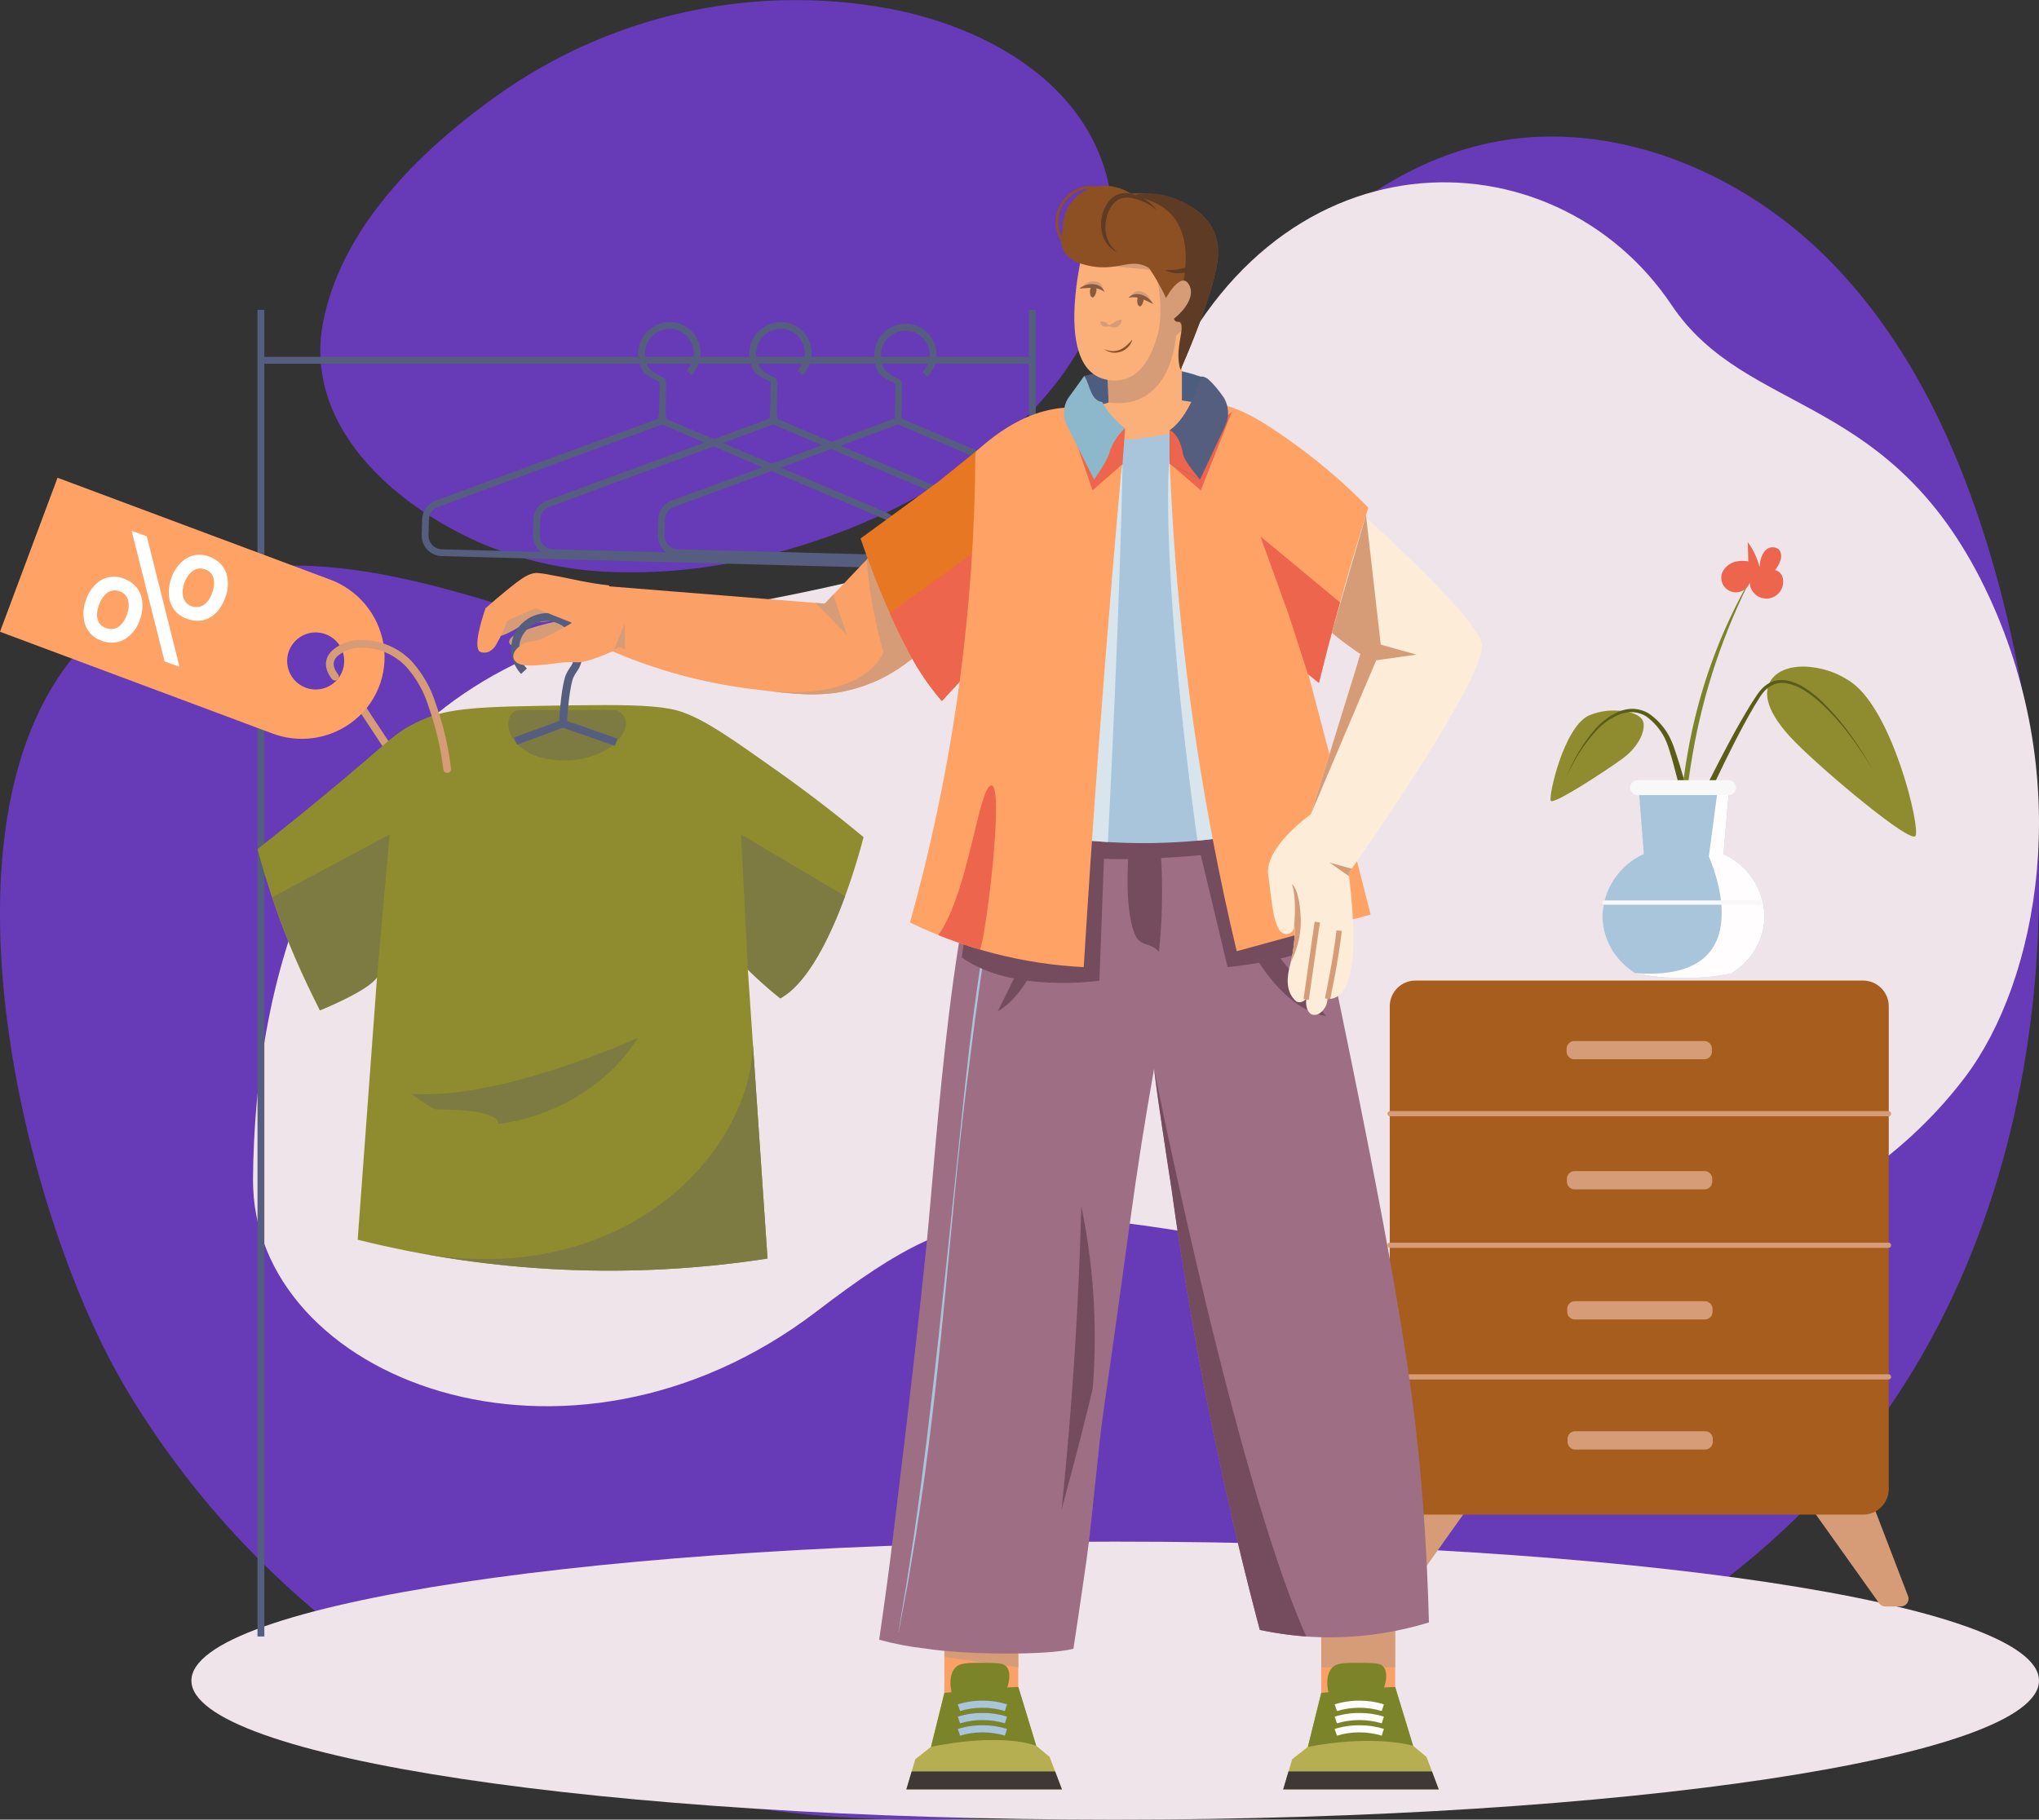 <svg xmlns="http://www.w3.org/2000/svg" xmlns:xlink="http://www.w3.org/1999/xlink" width="273.913" height="244.502" viewBox="0 0 273.913 244.502">
  <rect x="0" y="0" width="273.913" height="244.502" fill="#333333" stroke="none"/>
  <defs>
    <clipPath id="clip-path">
      <rect id="Rectángulo_362355" data-name="Rectángulo 362355" width="273.913" height="220.004" fill="none"/>
    </clipPath>
    <clipPath id="clip-path-2">
      <path id="Trazado_782053" data-name="Trazado 782053" d="M340.809,56.9a4.474,4.474,0,0,0-.489,3.8,2.252,2.252,0,0,0,.447.988c.91,1.029,2.036,1.122,2.193,1.479.005.011.034.731-.1,4.868l.229,0-.025.442.726.041-.01-.5c.061-4.252.083-5.088.027-5.215-.19-.43-1.4-.54-2.265-1.612a1.653,1.653,0,0,1-.331-.726,3.653,3.653,0,0,1,.362-3.052,3.5,3.5,0,0,1,2.707-1.462,3.253,3.253,0,0,1,2.3,5.581l.655.647a4.173,4.173,0,0,0-2.957-7.148,4.392,4.392,0,0,0-3.468,1.867" transform="translate(-340.114 -55.032)" fill="none"/>
    </clipPath>
    <linearGradient id="linear-gradient" x1="-8.351" y1="21.525" x2="-8.326" y2="21.525" gradientUnits="objectBoundingBox">
      <stop offset="0" stop-color="#8db8cb"/>
      <stop offset="0.005" stop-color="#8db8cb"/>
      <stop offset="0.084" stop-color="#7fa1b8"/>
      <stop offset="0.197" stop-color="#6f89a3"/>
      <stop offset="0.324" stop-color="#637593"/>
      <stop offset="0.47" stop-color="#5b6887"/>
      <stop offset="0.655" stop-color="#566080"/>
      <stop offset="1" stop-color="#555e7f"/>
    </linearGradient>
    <clipPath id="clip-path-3">
      <path id="Trazado_782054" data-name="Trazado 782054" d="M249,56.214a4.474,4.474,0,0,0-.489,3.8,2.255,2.255,0,0,0,.447.988c.91,1.029,2.036,1.122,2.194,1.479,0,.011.033.732-.1,4.868l.229,0-.025.441.726.041-.01-.5c.061-4.252.083-5.088.027-5.215-.19-.43-1.4-.54-2.265-1.612a1.652,1.652,0,0,1-.331-.726,3.654,3.654,0,0,1,.363-3.052,3.5,3.5,0,0,1,2.707-1.462,3.253,3.253,0,0,1,2.3,5.581l.655.647a4.173,4.173,0,0,0-2.957-7.147A4.392,4.392,0,0,0,249,56.214" transform="translate(-248.302 -54.347)" fill="none"/>
    </clipPath>
    <linearGradient id="linear-gradient-2" x1="-6.045" y1="21.55" x2="-6.02" y2="21.55" xlink:href="#linear-gradient"/>
    <clipPath id="clip-path-4">
      <path id="Trazado_782055" data-name="Trazado 782055" d="M196.353,91.968l29.808,12.676a1.838,1.838,0,0,1,1.124,1.75l-.056,2.094a1.848,1.848,0,0,1-1.9,1.8l-58.551-1.556a1.849,1.849,0,0,1-1.8-1.9l.056-2.1a1.839,1.839,0,0,1,1.209-1.685l30.1-11.081h0Zm-.5-.8-29.924,11.014a2.755,2.755,0,0,0-1.812,2.525l-.056,2.1a2.768,2.768,0,0,0,2.694,2.841l58.551,1.556h.076a2.768,2.768,0,0,0,2.766-2.695l.056-2.094a2.752,2.752,0,0,0-1.684-2.621L196.89,91.2l.011-.411-.523.193-.511-.219Z" transform="translate(-164.063 -90.759)" fill="none"/>
    </clipPath>
    <linearGradient id="linear-gradient-3" x1="-0.882" y1="9.227" x2="-0.877" y2="9.227" xlink:href="#linear-gradient"/>
    <clipPath id="clip-path-5">
      <path id="Trazado_782056" data-name="Trazado 782056" d="M292.237,56.214a4.472,4.472,0,0,0-.489,3.8,2.25,2.25,0,0,0,.447.988c.91,1.029,2.036,1.122,2.194,1.479,0,.011.033.732-.1,4.868l.23,0-.025.441.726.041-.01-.5c.061-4.252.084-5.088.027-5.215-.19-.43-1.4-.54-2.265-1.612a1.656,1.656,0,0,1-.331-.726A3.652,3.652,0,0,1,293,56.729a3.5,3.5,0,0,1,2.707-1.462,3.253,3.253,0,0,1,2.3,5.581l.655.647a4.173,4.173,0,0,0-2.957-7.147,4.39,4.39,0,0,0-3.467,1.867" transform="translate(-291.541 -54.347)" fill="none"/>
    </clipPath>
    <linearGradient id="linear-gradient-4" x1="-7.131" y1="21.55" x2="-7.106" y2="21.55" xlink:href="#linear-gradient"/>
    <clipPath id="clip-path-6">
      <path id="Trazado_782057" data-name="Trazado 782057" d="M239.606,91.968l29.808,12.676a1.839,1.839,0,0,1,1.125,1.75l-.056,2.094a1.849,1.849,0,0,1-1.9,1.8l-58.551-1.556a1.848,1.848,0,0,1-1.8-1.9l.056-2.1a1.838,1.838,0,0,1,1.209-1.685l30.1-11.081h0Zm-.5-.8-29.924,11.014a2.753,2.753,0,0,0-1.811,2.525l-.056,2.1a2.768,2.768,0,0,0,2.694,2.841l58.551,1.556h.075a2.769,2.769,0,0,0,2.766-2.695l.056-2.094a2.753,2.753,0,0,0-1.684-2.621L240.143,91.2l.011-.411-.523.193-.511-.219Z" transform="translate(-207.316 -90.759)" fill="none"/>
    </clipPath>
    <linearGradient id="linear-gradient-5" x1="-1.115" y1="9.227" x2="-1.11" y2="9.227" xlink:href="#linear-gradient"/>
    <clipPath id="clip-path-7">
      <path id="Trazado_782058" data-name="Trazado 782058" d="M288.181,92.383l29.808,12.676a1.838,1.838,0,0,1,1.124,1.75l-.056,2.094a1.849,1.849,0,0,1-1.9,1.8l-58.551-1.556a1.848,1.848,0,0,1-1.8-1.9l.056-2.1a1.839,1.839,0,0,1,1.209-1.685l30.1-11.081h0Zm-.5-.8L257.759,102.6a2.754,2.754,0,0,0-1.811,2.525l-.056,2.1a2.768,2.768,0,0,0,2.694,2.841l58.551,1.556h.076a2.768,2.768,0,0,0,2.766-2.695l.056-2.094a2.753,2.753,0,0,0-1.684-2.621l-29.631-12.6-.512-.218Z" transform="translate(-255.891 -91.393)" fill="none"/>
    </clipPath>
    <linearGradient id="linear-gradient-6" x1="-1.376" y1="9.316" x2="-1.371" y2="9.316" xlink:href="#linear-gradient"/>
    <clipPath id="clip-path-8">
      <rect id="Rectángulo_362363" data-name="Rectángulo 362363" width="103.744" height="0.92" fill="none"/>
    </clipPath>
    <linearGradient id="linear-gradient-7" x1="-0.337" y1="213.652" x2="-0.333" y2="213.652" xlink:href="#linear-gradient"/>
    <clipPath id="clip-path-9">
      <rect id="Rectángulo_362365" data-name="Rectángulo 362365" width="0.92" height="178.253" fill="none"/>
    </clipPath>
    <linearGradient id="linear-gradient-8" x1="-37.602" y1="1.138" x2="-37.227" y2="1.138" xlink:href="#linear-gradient"/>
    <linearGradient id="linear-gradient-9" x1="-150.197" y1="1.138" x2="-149.822" y2="1.138" xlink:href="#linear-gradient"/>
    <clipPath id="clip-path-12">
      <path id="Rectángulo_362370" data-name="Rectángulo 362370" d="M3.458,0H63.575a3.459,3.459,0,0,1,3.459,3.459V68.305a3.458,3.458,0,0,1-3.458,3.458H3.458A3.458,3.458,0,0,1,0,68.305V3.458A3.458,3.458,0,0,1,3.458,0Z" fill="none"/>
    </clipPath>
    <linearGradient id="linear-gradient-10" x1="-2.785" y1="1.571" x2="-2.78" y2="1.571" gradientUnits="objectBoundingBox">
      <stop offset="0" stop-color="#5e3b25"/>
      <stop offset="0.042" stop-color="#6b4123"/>
      <stop offset="0.126" stop-color="#814b21"/>
      <stop offset="0.226" stop-color="#92531f"/>
      <stop offset="0.35" stop-color="#9e581e"/>
      <stop offset="0.523" stop-color="#a55c1e"/>
      <stop offset="1" stop-color="#a75d1e"/>
    </linearGradient>
    <clipPath id="clip-path-14">
      <path id="Trazado_782075" data-name="Trazado 782075" d="M137.289,203.539c-9.5.169-12.778.55-16.555,2.625-1.916,1.053-2.708,1.853-6.585,5.167-3.259,2.785-7.993,6.744-13.976,11.439.659,2.467,1.444,5.061,2.384,7.751a105.917,105.917,0,0,0,6.006,13.915,32.591,32.591,0,0,0,7.665-4.427q-1.3,17.626-2.595,35.251a139.561,139.561,0,0,0,55.055,2.531q-1.322-19.419-2.644-38.837a53.418,53.418,0,0,0,4.363,3.875c6.8-3.751,11.179-21.668,11.179-21.668-2.789-2.319-6.811-5.528-11.841-9.079-6.153-4.344-9.229-6.516-12.4-7.686-2.059-.76-5.3-.977-10.6-.977-2.616,0-5.734.053-9.461.119" transform="translate(-100.173 -203.42)" fill="none"/>
    </clipPath>
    <linearGradient id="linear-gradient-11" x1="-0.425" y1="1.969" x2="-0.421" y2="1.969" gradientUnits="objectBoundingBox">
      <stop offset="0" stop-color="#a7a13f"/>
      <stop offset="1" stop-color="#8f8c2f"/>
    </linearGradient>
    <clipPath id="clip-path-16">
      <path id="Trazado_782081" data-name="Trazado 782081" d="M199.16,170.75a4.93,4.93,0,0,0,1.027,5.054l.781-.725a3.769,3.769,0,0,1,2.861-6.382,4.054,4.054,0,0,1,3.083,1.789,4.231,4.231,0,0,1,.312,3.546,2.418,2.418,0,0,1-.409.829,6.44,6.44,0,0,0-.576.985c-.068.142-.657,1.5-.928,6.265l-6.043,2.231.358.972,6.183-2.283,6.979,2.44.342-.978-6.752-2.361c.259-4.524.819-5.82.825-5.832a5.488,5.488,0,0,1,.489-.834,3.457,3.457,0,0,0,.553-1.128,5.182,5.182,0,0,0-.432-4.423,5.089,5.089,0,0,0-3.95-2.285l-.136,0a4.918,4.918,0,0,0-4.567,3.121" transform="translate(-198.858 -167.629)" fill="none"/>
    </clipPath>
    <linearGradient id="linear-gradient-12" x1="-4.675" y1="9.086" x2="-4.652" y2="9.086" xlink:href="#linear-gradient"/>
    <clipPath id="clip-path-17">
      <path id="Trazado_782082" data-name="Trazado 782082" d="M41.084,143.185a3.836,3.836,0,1,1,1.324.236,3.839,3.839,0,0,1-1.324-.236M0,135.659l36.566,13.662a11.238,11.238,0,0,0,10.522-1.37A10.877,10.877,0,0,0,51.514,137.3a11.239,11.239,0,0,0-7.2-8.661L7.73,114.97Z" transform="translate(0 -114.97)" fill="none"/>
    </clipPath>
    <linearGradient id="linear-gradient-13" x1="0.087" y1="3.186" x2="0.092" y2="3.186" gradientUnits="objectBoundingBox">
      <stop offset="0" stop-color="#e77723"/>
      <stop offset="0.995" stop-color="#ffa265"/>
      <stop offset="1" stop-color="#ffa265"/>
    </linearGradient>
    <clipPath id="clip-path-19">
      <path id="Trazado_782087" data-name="Trazado 782087" d="M242.5,113.588q-5.179,5.313-10.127,10.568l-28.945-2.328-.046-.129c-1.556-.178-2.8-.4-3.629-.558-1.293-.252-2.269-.5-4.187-.837a12.664,12.664,0,0,0-1.954-.279c-.987.08-1.756.515-4.187,2.512-.713.586-1.607,1.337-2.624,2.233-.475,1.392-1.72,5.274-.726,5.862a1.494,1.494,0,0,0,1.117,0,2.234,2.234,0,0,0,1.117-1.116,17.892,17.892,0,0,0,1.4-3.071l3.813-1.675,4.908,1.954s-4.133,2.512-5.425,2.512-3.358,1.675-2.066,2.792c.775.67,2.944.435,4.891.2a14.2,14.2,0,0,1,3.117-.2c.9.161,3.173-.7,4.936-1.462A68.442,68.442,0,0,0,222.4,135.6c6.244.78,9.742,1.217,14.136-.053,6.518-1.884,10.579-6.255,18.435-14.922,3.605-3.977,6.306-7.453,8.023-9.766-2.362-3.571-3.259-4.121-5.622-7.692-4.772.975-10.37,5.814-14.866,10.426" transform="translate(-185.702 -103.162)" fill="none"/>
    </clipPath>
    <linearGradient id="linear-gradient-14" x1="-0.815" y1="5.479" x2="-0.811" y2="5.479" gradientUnits="objectBoundingBox">
      <stop offset="0" stop-color="#ffab6f"/>
      <stop offset="0.995" stop-color="#fba067"/>
      <stop offset="1" stop-color="#fba067"/>
    </linearGradient>
    <clipPath id="clip-path-21">
      <rect id="Rectángulo_362380" data-name="Rectángulo 362380" width="9.925" height="20" fill="none"/>
    </clipPath>
    <linearGradient id="linear-gradient-15" x1="-17.884" y1="1.82" x2="-17.849" y2="1.82" xlink:href="#linear-gradient-14"/>
    <clipPath id="clip-path-22">
      <path id="Trazado_782093" data-name="Trazado 782093" d="M505.822,576.721c-1,1.042-.647,2.844-.532,3.344l-.971.078-1.8,7.254-2.105,1.654c-.164.552-.326,1.1-.49,1.654l-.713,2.406h20.9q-.456-1.2-.913-2.406-.37-.977-.741-1.955l-1.8-1.5q-1.2-3.947-2.406-7.895l-1.5.075c.082-.224.7-1.977-.15-2.857-.287-.3-.681-.432-2.256-.451-.515-.006-.978-.012-1.4-.012-1.684,0-2.616.093-3.116.614" transform="translate(-499.205 -576.107)" fill="none"/>
    </clipPath>
    <linearGradient id="linear-gradient-16" x1="-8.247" y1="1.239" x2="-8.23" y2="1.239" gradientUnits="objectBoundingBox">
      <stop offset="0" stop-color="#beba59"/>
      <stop offset="0.995" stop-color="#b5af51"/>
      <stop offset="1" stop-color="#b5af51"/>
    </linearGradient>
    <clipPath id="clip-path-24">
      <path id="Trazado_782095" data-name="Trazado 782095" d="M512.094,576.721c-1,1.042-.647,2.844-.532,3.344l-.971.078-1.8,7.254c3.769-.739,9.654-1.288,14.136-.15q-1.2-3.947-2.406-7.9l-1.5.075c.082-.223.7-1.977-.15-2.857-.287-.3-.681-.432-2.256-.451-.515-.006-.978-.012-1.4-.012-1.684,0-2.616.093-3.116.614" transform="translate(-508.785 -576.107)" fill="none"/>
    </clipPath>
    <linearGradient id="linear-gradient-17" x1="-12.429" y1="1.866" x2="-12.404" y2="1.866" gradientUnits="objectBoundingBox">
      <stop offset="0" stop-color="#7b8429"/>
      <stop offset="1" stop-color="#7b8429"/>
    </linearGradient>
    <clipPath id="clip-path-25">
      <path id="Trazado_782096" data-name="Trazado 782096" d="M519.223,591.333l.31.889a10.568,10.568,0,0,1,6.018,0l.286-.9a10.754,10.754,0,0,0-3.259-.492,10.989,10.989,0,0,0-3.355.5" transform="translate(-519.223 -590.836)" fill="none"/>
    </clipPath>
    <linearGradient id="linear-gradient-18" x1="-27.108" y1="11.499" x2="-27.056" y2="11.499" gradientUnits="objectBoundingBox">
      <stop offset="0" stop-color="#a9c5db"/>
      <stop offset="0.005" stop-color="#a9c5db"/>
      <stop offset="1" stop-color="#fffdfe"/>
    </linearGradient>
    <clipPath id="clip-path-26">
      <path id="Trazado_782097" data-name="Trazado 782097" d="M519.223,596.124l.31.889a10.568,10.568,0,0,1,6.018,0l.286-.9a10.752,10.752,0,0,0-3.259-.492,10.987,10.987,0,0,0-3.355.5" transform="translate(-519.223 -595.627)" fill="none"/>
    </clipPath>
    <linearGradient id="linear-gradient-19" x1="-27.108" y1="10.312" x2="-27.056" y2="10.312" xlink:href="#linear-gradient-18"/>
    <clipPath id="clip-path-27">
      <path id="Trazado_782098" data-name="Trazado 782098" d="M519.223,600.914l.31.889a10.571,10.571,0,0,1,6.018,0l.286-.9a10.748,10.748,0,0,0-3.258-.492,11.011,11.011,0,0,0-3.356.5" transform="translate(-519.223 -600.417)" fill="none"/>
    </clipPath>
    <linearGradient id="linear-gradient-20" x1="-27.108" y1="9.121" x2="-27.056" y2="9.121" xlink:href="#linear-gradient-18"/>
    <linearGradient id="linear-gradient-21" x1="-12.783" y1="1.82" x2="-12.748" y2="1.82" xlink:href="#linear-gradient-14"/>
    <clipPath id="clip-path-30">
      <path id="Trazado_782100" data-name="Trazado 782100" d="M359.209,576.721c-1,1.042-.647,2.844-.532,3.344l-.971.078-1.8,7.254-2.105,1.654c-.164.552-.326,1.1-.49,1.654l-.713,2.406h20.9q-.455-1.2-.913-2.406-.37-.977-.741-1.955l-1.8-1.5q-1.2-3.947-2.406-7.895l-1.5.075c.083-.224.7-1.977-.15-2.857-.287-.3-.681-.432-2.256-.451-.514-.006-.978-.012-1.4-.012-1.684,0-2.616.093-3.116.614" transform="translate(-352.592 -576.107)" fill="none"/>
    </clipPath>
    <linearGradient id="linear-gradient-22" x1="-5.825" y1="1.239" x2="-5.808" y2="1.239" xlink:href="#linear-gradient-16"/>
    <clipPath id="clip-path-32">
      <path id="Trazado_782102" data-name="Trazado 782102" d="M365.481,576.721c-1,1.042-.647,2.844-.532,3.344l-.971.078-1.8,7.254s8.752-1.979,14.136-.15q-1.2-3.947-2.406-7.9l-1.5.075c.083-.223.7-1.977-.15-2.857-.287-.3-.681-.432-2.256-.451-.515-.006-.978-.012-1.4-.012-1.684,0-2.616.093-3.116.614" transform="translate(-362.173 -576.107)" fill="none"/>
    </clipPath>
    <linearGradient id="linear-gradient-23" x1="-8.847" y1="1.866" x2="-8.823" y2="1.866" xlink:href="#linear-gradient-17"/>
    <clipPath id="clip-path-33">
      <path id="Trazado_782103" data-name="Trazado 782103" d="M372.61,591.333l.31.889a10.571,10.571,0,0,1,6.018,0l.286-.9a10.755,10.755,0,0,0-3.259-.492,10.988,10.988,0,0,0-3.355.5" transform="translate(-372.61 -590.836)" fill="none"/>
    </clipPath>
    <linearGradient id="linear-gradient-24" x1="-19.453" y1="11.499" x2="-19.401" y2="11.499" gradientUnits="objectBoundingBox">
      <stop offset="0" stop-color="#fffdfe"/>
      <stop offset="0.995" stop-color="#a9c5db"/>
      <stop offset="1" stop-color="#a9c5db"/>
    </linearGradient>
    <clipPath id="clip-path-34">
      <path id="Trazado_782104" data-name="Trazado 782104" d="M372.61,596.124l.31.889a10.569,10.569,0,0,1,6.018,0l.286-.9a10.74,10.74,0,0,0-3.258-.492,10.989,10.989,0,0,0-3.356.5" transform="translate(-372.61 -595.627)" fill="none"/>
    </clipPath>
    <linearGradient id="linear-gradient-25" x1="-19.453" y1="10.309" x2="-19.401" y2="10.309" xlink:href="#linear-gradient-24"/>
    <clipPath id="clip-path-35">
      <path id="Trazado_782105" data-name="Trazado 782105" d="M372.61,600.914l.311.888a10.522,10.522,0,0,1,6.017,0l.286-.9a10.752,10.752,0,0,0-3.258-.492,11.014,11.014,0,0,0-3.356.5" transform="translate(-372.61 -600.417)" fill="none"/>
    </clipPath>
    <linearGradient id="linear-gradient-26" x1="-19.453" y1="9.121" x2="-19.401" y2="9.121" xlink:href="#linear-gradient-24"/>
    <clipPath id="clip-path-36">
      <path id="Trazado_782106" data-name="Trazado 782106" d="M357.592,246.06c-5.453,5.312-7.9,43.526-9.163,56.192-.838,8.439-2.349,21.812-4.864,42.293-.47,3.824-1.532,11.17-1.532,11.17a39.979,39.979,0,0,0,6.111,1.171c5.339.856,16.52.961,19.983.037,0,0,.892-5.807,1.747-11.837.818-5.765,1.537-14.908,2.356-20.538,1.062-7.293,2.269-15.949,3.4-24.26,1.119-8.219,2.135-14.523,3.329-21.294.526,4.908,1.671,11.219,2.386,16.413q1.11,8.059,2.563,16.542c2.663,15.469,5.865,29.649,9.256,42.442a46.244,46.244,0,0,0,6.24.889c1.228.085,2.516.13,3.858.109a45.362,45.362,0,0,0,12.623-2c-.1-3.8-.307-9.537-.842-16.478-.955-12.373-2.663-25.055-9.678-59.418-1.481-7.27-3.4-16.492-5.743-27.228q-.581-2.673-1.2-5.477l-40.559-.578c-.089.619.168,1.418-.273,1.848" transform="translate(-342.033 -244.212)" fill="none"/>
    </clipPath>
    <linearGradient id="linear-gradient-27" x1="-1.599" y1="1.194" x2="-1.595" y2="1.194" gradientUnits="objectBoundingBox">
      <stop offset="0" stop-color="#764b5c"/>
      <stop offset="0.995" stop-color="#9e6e84"/>
      <stop offset="1" stop-color="#9e6e84"/>
    </linearGradient>
    <clipPath id="clip-path-38">
      <path id="Trazado_782113" data-name="Trazado 782113" d="M359.129,284.791l-.741,6.612-.69,6.617-1.382,13.232c-.933,8.82-1.863,17.639-2.933,26.441l-.841,6.6c-.3,2.2-.589,4.394-.906,6.587l-1.011,6.573-1.1,6.559.034.007,1.236-6.537,1.091-6.564c.344-2.191.656-4.388.986-6.581s.577-4.4.868-6.6c1.1-8.8,1.941-17.636,2.768-26.466.43-4.413.83-8.83,1.313-13.238.238-2.2.5-4.406.762-6.608l.834-6.6c1.125-8.795,2.415-17.568,4.051-26.286l-.034-.007c-1.866,8.673-3.227,17.452-4.3,26.257" transform="translate(-349.522 -258.534)" fill="none"/>
    </clipPath>
    <linearGradient id="linear-gradient-28" x1="-8.657" y1="1.239" x2="-8.632" y2="1.239" xlink:href="#linear-gradient-24"/>
    <clipPath id="clip-path-40">
      <path id="Trazado_782117" data-name="Trazado 782117" d="M401.057,85.665c-10.9.419-13.373,1.361-14.988,2.141a22.392,22.392,0,0,0-6.423,4.71q-.107,24.517-.214,49.033a80.179,80.179,0,0,0,45.191,0L422.041,93.16a17.937,17.937,0,0,0-7.494-6.638c-1.007-.454-2.442-.973-8.105-.974-1.482,0-3.254.036-5.384.117" transform="translate(-379.431 -85.548)" fill="none"/>
    </clipPath>
    <linearGradient id="linear-gradient-29" x1="-2.899" y1="3.199" x2="-2.892" y2="3.199" gradientUnits="objectBoundingBox">
      <stop offset="0" stop-color="#fffdfe"/>
      <stop offset="0.242" stop-color="#fbfafc"/>
      <stop offset="0.448" stop-color="#f1f3f8"/>
      <stop offset="0.641" stop-color="#dfe8f1"/>
      <stop offset="0.825" stop-color="#c6d8e7"/>
      <stop offset="0.995" stop-color="#a9c5db"/>
      <stop offset="1" stop-color="#a9c5db"/>
    </linearGradient>
    <clipPath id="clip-path-41">
      <path id="Trazado_782118" data-name="Trazado 782118" d="M355.708,92.862l0,0-5.41,3.567-4.975,4.021-4.91,3.586-5.625,4.109s1.236,3.758,3.177,8.32c.87,2.047,1.882,4.255,2.989,6.358a34.21,34.21,0,0,0,4.754,7.162l2.383-2.58,10.464-11.338L356.8,92.522l-.032-.433Z" transform="translate(-334.786 -92.089)" fill="none"/>
    </clipPath>
    <linearGradient id="linear-gradient-30" x1="-4.864" y1="4.966" x2="-4.85" y2="4.966" gradientUnits="objectBoundingBox">
      <stop offset="0" stop-color="#ffa265"/>
      <stop offset="0.005" stop-color="#ffa265"/>
      <stop offset="1" stop-color="#e77723"/>
    </linearGradient>
    <clipPath id="clip-path-43">
      <path id="Trazado_782121" data-name="Trazado 782121" d="M346.145,152.493c.686,1.538,1.439,3.121,2.244,4.65a34.209,34.209,0,0,0,4.754,7.162l2.383-2.58,6.37-6.9L357.2,144.507Z" transform="translate(-346.145 -144.507)" fill="none"/>
    </clipPath>
    <linearGradient id="linear-gradient-31" x1="-7.589" y1="8.592" x2="-7.567" y2="8.592" gradientUnits="objectBoundingBox">
      <stop offset="0" stop-color="#e77723"/>
      <stop offset="0.995" stop-color="#ed654d"/>
      <stop offset="1" stop-color="#ed654d"/>
    </linearGradient>
    <clipPath id="clip-path-45">
      <path id="Trazado_782123" data-name="Trazado 782123" d="M421.182,51.592l.329,11.125c-1.141.33-2.3.617-3.437.949a11.219,11.219,0,0,0-1.719.665,2.045,2.045,0,0,0,1.243,1.533c4.732,2.658,7.546,1.658,8.483,1.589,6.672-.494,7.926-3,9.086-4.428l-3.814-.6.008-11.839-10.179,1" transform="translate(-416.355 -50.587)" fill="none"/>
    </clipPath>
    <linearGradient id="linear-gradient-32" x1="-6.118" y1="8.672" x2="-6.103" y2="8.672" gradientUnits="objectBoundingBox">
      <stop offset="0" stop-color="#fdecd8"/>
      <stop offset="0.005" stop-color="#fdecd8"/>
      <stop offset="0.1" stop-color="#fcd9ba"/>
      <stop offset="0.204" stop-color="#fbcaa2"/>
      <stop offset="0.322" stop-color="#fbbe90"/>
      <stop offset="0.46" stop-color="#fbb682"/>
      <stop offset="0.639" stop-color="#fbb17b"/>
      <stop offset="1" stop-color="#fbb079"/>
    </linearGradient>
    <clipPath id="clip-path-47">
      <path id="Trazado_782125" data-name="Trazado 782125" d="M419.728,17.75s-5.446,18.577,2.688,19.995,7.746-14.736,7.746-14.736c1.3-4.846-2.146-5.909-5.42-5.909a22.331,22.331,0,0,0-5.014.65" transform="translate(-417.943 -17.1)" fill="none"/>
    </clipPath>
    <linearGradient id="linear-gradient-33" x1="-6.643" y1="8.684" x2="-6.626" y2="8.684" xlink:href="#linear-gradient-32"/>
    <clipPath id="clip-path-49">
      <path id="Trazado_782128" data-name="Trazado 782128" d="M441.814,4.316a5.625,5.625,0,0,0-1.661.339c6.41.935,9.344,5.52,5.721,16.456.237.824,1.012-.074,1.067.968.04.764-.675,3.284-.42,4.707.09.5.175.911.236,1.191.212-.473,5.045-11.333,5.045-15.777a7.688,7.688,0,0,0-.454-2.564A7.676,7.676,0,0,0,448.3,6.173a10.654,10.654,0,0,0-5.853-1.879c-.209,0-.422.007-.637.022" transform="translate(-440.153 -4.294)" fill="none"/>
    </clipPath>
    <linearGradient id="linear-gradient-34" x1="-7.124" y1="8.331" x2="-7.107" y2="8.331" gradientUnits="objectBoundingBox">
      <stop offset="0" stop-color="#a75d1e"/>
      <stop offset="1" stop-color="#5e3b25"/>
    </linearGradient>
    <clipPath id="clip-path-51">
      <path id="Trazado_782132" data-name="Trazado 782132" d="M430.847,4.259a3.047,3.047,0,0,0-1.613,1.211,5.162,5.162,0,0,0-.826,3.721,3.874,3.874,0,0,0,2.147,2.966,4.211,4.211,0,0,1-1.612-3.033,5.134,5.134,0,0,1,.156-1.711,4.6,4.6,0,0,1,.7-1.543,2.439,2.439,0,0,1,1.236-.986,3.144,3.144,0,0,1,1.646,0,7.688,7.688,0,0,1,3.182,1.594,6.113,6.113,0,0,0-3.043-2.112,3.965,3.965,0,0,0-1.2-.2,2.921,2.921,0,0,0-.769.1" transform="translate(-428.342 -4.159)" fill="none"/>
    </clipPath>
    <linearGradient id="linear-gradient-35" x1="-14.538" y1="22.232" x2="-14.504" y2="22.232" xlink:href="#linear-gradient-34"/>
    <clipPath id="clip-path-52">
      <path id="Trazado_782133" data-name="Trazado 782133" d="M458.126,27.3a7.019,7.019,0,0,1-3.212,1.415,9.542,9.542,0,0,1-1.841.107,4.07,4.07,0,0,0,1.884.428,4.806,4.806,0,0,0,3.536-1.555,4.056,4.056,0,0,0,.956-1.679,9.636,9.636,0,0,1-1.323,1.285" transform="translate(-453.073 -26.013)" fill="none"/>
    </clipPath>
    <linearGradient id="linear-gradient-36" x1="-30.42" y1="30.044" x2="-30.353" y2="30.044" xlink:href="#linear-gradient-34"/>
    <clipPath id="clip-path-54">
      <path id="Trazado_782142" data-name="Trazado 782142" d="M362.88,93.506c0,.3-.022.261-.045.225s-.048-.073-.05.231a237.4,237.4,0,0,1-2.111,30.521q-.216,1.6-.456,3.222a237.306,237.306,0,0,1-6.209,29.12,60.343,60.343,0,0,0,23.339,5.995q.88-14.247,1.927-28.477.88-11.948,1.88-23.887.212-2.518.428-5.032.44-5.132.9-10.265c-5.567-3.212-6.139-7.523-6.139-7.523-.213-.01-.422-.015-.632-.015-6.936,0-12.116,5.413-12.836,5.885" transform="translate(-354.008 -87.621)" fill="none"/>
    </clipPath>
    <linearGradient id="linear-gradient-37" x1="-4.293" y1="2.523" x2="-4.28" y2="2.523" xlink:href="#linear-gradient-13"/>
    <clipPath id="clip-path-55">
      <path id="Trazado_782143" data-name="Trazado 782143" d="M365.036,254.781c1.717.693,3.586,1.358,5.613,1.952h0c.895-2.479,3.249-22.068,1.523-22.068-1.693,0-3.054,14.417-7.136,20.117" transform="translate(-365.036 -234.664)" fill="none"/>
    </clipPath>
    <linearGradient id="linear-gradient-38" x1="-14.223" y1="6.297" x2="-14.184" y2="6.297" xlink:href="#linear-gradient-31"/>
    <clipPath id="clip-path-56">
      <path id="Trazado_782144" data-name="Trazado 782144" d="M455.081,93.782a341.785,341.785,0,0,0,5.781,50.532q1.474,7.724,3.212,14.989l17.986-4.925q-2.492-9.851-5.053-19.68-.359-1.4-.728-2.8-.27-1.037-.544-2.073-.967-3.7-1.947-7.4-4.75-17.986-9.715-35.916a14.676,14.676,0,0,0-3.253-.934,2.536,2.536,0,0,0-.5-.05c-3.331,0-4.626,6.992-5.241,8.264" transform="translate(-455.081 -85.518)" fill="none"/>
    </clipPath>
    <linearGradient id="linear-gradient-39" x1="-5.825" y1="2.581" x2="-5.812" y2="2.581" xlink:href="#linear-gradient-13"/>
    <clipPath id="clip-path-58">
      <path id="Trazado_782146" data-name="Trazado 782146" d="M455.081,96.243l4.171,3.592,4.171-10.558Z" transform="translate(-455.081 -89.277)" fill="none"/>
    </clipPath>
    <linearGradient id="linear-gradient-40" x1="-18.839" y1="17.917" x2="-18.798" y2="17.917" xlink:href="#linear-gradient-31"/>
    <clipPath id="clip-path-59">
      <path id="Trazado_782147" data-name="Trazado 782147" d="M417.861,98.816,421.9,95.3l-.494-.48-7.313-7.1Z" transform="translate(-414.09 -87.721)" fill="none"/>
    </clipPath>
    <linearGradient id="linear-gradient-41" x1="-18.314" y1="17.098" x2="-18.269" y2="17.098" xlink:href="#linear-gradient-31"/>
    <clipPath id="clip-path-60">
      <path id="Trazado_782148" data-name="Trazado 782148" d="M459.277,75.592s-1.413,5.256-4.2,7.183v4.5l4.068,2.141,3.385-7.215a4.049,4.049,0,0,0-.14-3.713s-1.915-2.912-2.976-2.912a.516.516,0,0,0-.141.019" transform="translate(-455.081 -75.573)" fill="none"/>
    </clipPath>
    <linearGradient id="linear-gradient-42" x1="-19.618" y1="14.011" x2="-19.575" y2="14.011" xlink:href="#linear-gradient"/>
    <clipPath id="clip-path-61">
      <path id="Trazado_782149" data-name="Trazado 782149" d="M414.443,78.366a3.786,3.786,0,0,0-.145,3.676l3.653,7.229,2.649-2.446,1.513-4.456a10.619,10.619,0,0,1-3.072-3.51c-1.621-.185-1.67-2.494-2.421-3.5Z" transform="translate(-413.891 -75.356)" fill="none"/>
    </clipPath>
    <linearGradient id="linear-gradient-43" x1="-16.983" y1="13.941" x2="-16.942" y2="13.941" gradientUnits="objectBoundingBox">
      <stop offset="0" stop-color="#555e7f"/>
      <stop offset="0.345" stop-color="#566080"/>
      <stop offset="0.53" stop-color="#5b6887"/>
      <stop offset="0.676" stop-color="#637593"/>
      <stop offset="0.803" stop-color="#6f89a3"/>
      <stop offset="0.916" stop-color="#7fa1b8"/>
      <stop offset="0.995" stop-color="#8db8cb"/>
      <stop offset="1" stop-color="#8db8cb"/>
    </linearGradient>
    <clipPath id="clip-path-62">
      <path id="Trazado_782150" data-name="Trazado 782150" d="M427.739,98.823c-.19,1.085-2.089,3.744-2.089,3.744l3.816-2.068.345-4.834a7.542,7.542,0,0,0-2.072,3.159" transform="translate(-425.65 -95.664)" fill="none"/>
    </clipPath>
    <linearGradient id="linear-gradient-44" x1="-35.321" y1="27.089" x2="-35.238" y2="27.089" xlink:href="#linear-gradient-31"/>
    <clipPath id="clip-path-63">
      <path id="Trazado_782151" data-name="Trazado 782151" d="M455.081,100.926l4.068,2.141s-2.132-2.431-2.3-3.451c-.429-2.659-1.771-3.187-1.771-3.187Z" transform="translate(-455.081 -96.43)" fill="none"/>
    </clipPath>
    <linearGradient id="linear-gradient-45" x1="-38.628" y1="28.129" x2="-38.544" y2="28.129" xlink:href="#linear-gradient-31"/>
    <clipPath id="clip-path-64">
      <path id="Trazado_782152" data-name="Trazado 782152" d="M484.263,115.6c.911,3.173,15.4,14.784,15.4,14.784L493,151.9s-6.245,4.415-5.73,8.13c.5,3.576.683,7.623,2.227,7.949a1.114,1.114,0,0,0,.746-.1,1.389,1.389,0,0,0,.594-1.007,19.207,19.207,0,0,1-.529,4.874c-.257,1.034-.884,3.126.179,4.689a3.277,3.277,0,0,0,.558.627,1.032,1.032,0,0,0,.519.1,1.158,1.158,0,0,0,.837-.524c-.172,1.1.2,1.985.775,2.19a1.241,1.241,0,0,0,.925-.128,2.431,2.431,0,0,0,1.139-1.984,2.279,2.279,0,0,0,.925-.128c1.59-.584,2.045-2.955,2.261-4.084.633-3.3.127-8.937-.338-12.687.253-.357,18.518-26.16,17.882-30.753-.641-4.624-25.775-26.12-25.775-26.12a2.633,2.633,0,0,0-1.578-.617c-3.619,0-5.161,10.478-4.358,13.273" transform="translate(-484.055 -102.325)" fill="none"/>
    </clipPath>
    <linearGradient id="linear-gradient-46" x1="-1.696" y1="3.027" x2="-1.692" y2="3.027" gradientUnits="objectBoundingBox">
      <stop offset="0" stop-color="#fbb079"/>
      <stop offset="0.399" stop-color="#fbb17b"/>
      <stop offset="0.572" stop-color="#fbb582"/>
      <stop offset="0.7" stop-color="#fbbd8e"/>
      <stop offset="0.808" stop-color="#fbc9a0"/>
      <stop offset="0.901" stop-color="#fcd7b7"/>
      <stop offset="0.984" stop-color="#fce9d3"/>
      <stop offset="0.995" stop-color="#fdecd8"/>
      <stop offset="1" stop-color="#fdecd8"/>
    </linearGradient>
    <clipPath id="clip-path-65">
      <path id="Trazado_782153" data-name="Trazado 782153" d="M481.46,115.28l9.715,8.937.991.912q1.166-4.744,2.516-9.661,1.982-7.2,4.122-13.892c-.681-.7-1.4-1.415-2.173-2.141-1.636-1.553-3.477-3.158-5.537-4.758q-.932-.729-1.925-1.451c-2.7-1.964-5.774-4.065-8.046-4.858Z" transform="translate(-481.123 -88.368)" fill="none"/>
    </clipPath>
    <linearGradient id="linear-gradient-47" x1="-9.396" y1="5.155" x2="-9.377" y2="5.155" gradientUnits="objectBoundingBox">
      <stop offset="0" stop-color="#e77723"/>
      <stop offset="0.016" stop-color="#e77724"/>
      <stop offset="0.432" stop-color="#f48e47"/>
      <stop offset="0.773" stop-color="#fc9c5d"/>
      <stop offset="0.995" stop-color="#ffa265"/>
      <stop offset="1" stop-color="#ffa265"/>
    </linearGradient>
    <clipPath id="clip-path-66">
      <path id="Trazado_782154" data-name="Trazado 782154" d="M494.158,148.328l2.59,8,1.466,1.161q1.166-4.744,2.516-9.661c.107-.39.218-.772.325-1.16L490.36,137.8Z" transform="translate(-490.36 -137.8)" fill="none"/>
    </clipPath>
    <linearGradient id="linear-gradient-48" x1="-15.832" y1="8.756" x2="-15.8" y2="8.756" xlink:href="#linear-gradient-31"/>
    <clipPath id="clip-path-68">
      <path id="Trazado_782160" data-name="Trazado 782160" d="M608.284,206.243c-3.343,1.657-5.379,10.855-5.049,11.424s6.977-3.744,9.553-5.6,3.219-4.191,2.829-5.116c-.4-.943-2.06-1.41-3.826-1.41a8.282,8.282,0,0,0-3.507.7" transform="translate(-603.2 -205.54)" fill="none"/>
    </clipPath>
    <linearGradient id="linear-gradient-49" x1="-15.876" y1="11.738" x2="-15.849" y2="11.738" xlink:href="#linear-gradient-11"/>
    <clipPath id="clip-path-69">
      <path id="Trazado_782161" data-name="Trazado 782161" d="M616.287,205.235a9.026,9.026,0,0,0-3.19,2.34,22,22,0,0,0-3.974,6.727,21.886,21.886,0,0,1,4.162-6.549,8.71,8.71,0,0,1,3.14-2.155,4.219,4.219,0,0,1,1.832-.266,3.79,3.79,0,0,1,1.723.59,8.176,8.176,0,0,1,2.424,2.854,11.487,11.487,0,0,1,.669,1.76c.193.616.373,1.239.544,1.866.681,2.507,1.28,5.047,1.846,7.585l1.008-.239c-.655-2.536-1.338-5.057-2.109-7.564-.193-.626-.4-1.251-.614-1.873a11.78,11.78,0,0,0-.789-1.867,8.711,8.711,0,0,0-2.708-2.961,4.275,4.275,0,0,0-1.964-.6c-.077,0-.155-.007-.232-.007a4.733,4.733,0,0,0-1.767.361" transform="translate(-609.123 -204.874)" fill="none"/>
    </clipPath>
    <linearGradient id="linear-gradient-50" x1="-12.125" y1="9.876" x2="-12.106" y2="9.876" gradientUnits="objectBoundingBox">
      <stop offset="0" stop-color="#8d9329"/>
      <stop offset="0.506" stop-color="#71751e"/>
      <stop offset="1" stop-color="#5a5d16"/>
    </linearGradient>
    <clipPath id="clip-path-70">
      <path id="Trazado_782162" data-name="Trazado 782162" d="M687.928,190.334c-.979,1.553-.735,4.188,3.359,8.31s15.316,13.495,16.079,12.567-2.973-16.62-8.511-20.61a11.569,11.569,0,0,0-6.532-2.17c-1.922,0-3.582.616-4.395,1.9" transform="translate(-687.448 -188.43)" fill="none"/>
    </clipPath>
    <linearGradient id="linear-gradient-51" x1="-11.184" y1="6.535" x2="-11.168" y2="6.535" xlink:href="#linear-gradient-11"/>
    <clipPath id="clip-path-71">
      <path id="Trazado_782163" data-name="Trazado 782163" d="M664.337,193.772a3.806,3.806,0,0,0-1.339.73,6.28,6.28,0,0,0-.54.532c-.149.2-.318.394-.451.6-.265.406-.538.808-.8,1.218-2.032,3.3-3.8,6.727-5.547,10.165q-2.6,5.171-5.032,10.42l.945.423q2.307-5.283,4.785-10.5c1.664-3.466,3.352-6.929,5.291-10.237.247-.41.505-.811.758-1.217.127-.2.272-.375.407-.565a5.866,5.866,0,0,1,.477-.491,3.373,3.373,0,0,1,1.163-.67,3.639,3.639,0,0,1,1.347-.109,6.735,6.735,0,0,1,2.6,1.016,15.779,15.779,0,0,1,2.257,1.752,32.347,32.347,0,0,1,3.827,4.294,46.707,46.707,0,0,1,3.194,4.806,46.739,46.739,0,0,0-3.09-4.883,32.566,32.566,0,0,0-3.754-4.406,16.107,16.107,0,0,0-2.261-1.836,7.076,7.076,0,0,0-2.72-1.128,4.645,4.645,0,0,0-.538-.032,3.794,3.794,0,0,0-.978.123" transform="translate(-650.631 -193.649)" fill="none"/>
    </clipPath>
    <linearGradient id="linear-gradient-52" x1="-8.307" y1="6.326" x2="-8.294" y2="6.326" xlink:href="#linear-gradient-50"/>
    <clipPath id="clip-path-72">
      <path id="Trazado_782164" data-name="Trazado 782164" d="M656.52,164.587a72.836,72.836,0,0,0-3.274,12.294c-.374,2.09-.65,4.2-.882,6.3s-.386,4.22-.569,6.323-.316,4.232-.3,6.353c0,1.061.046,2.122.121,3.179a22.656,22.656,0,0,0,.413,3.15,39.021,39.021,0,0,1-.164-6.322c.077-2.108.273-4.2.506-6.3.421-4.213.809-8.413,1.55-12.562a83.015,83.015,0,0,1,3.094-12.24,88.622,88.622,0,0,1,4.906-11.665,70.2,70.2,0,0,0-5.4,11.492" transform="translate(-651.493 -153.095)" fill="none"/>
    </clipPath>
    <linearGradient id="linear-gradient-53" x1="-21.544" y1="3.404" x2="-21.511" y2="3.404" xlink:href="#linear-gradient-17"/>
    <clipPath id="clip-path-73">
      <path id="Trazado_782165" data-name="Trazado 782165" d="M674.676,142.936l.163.011c-.019.133-.035.266-.05.4q-.052-.206-.114-.409m-1.39-.354a4.869,4.869,0,0,0-1.251-.032,2.681,2.681,0,0,0-2.262,1.567,1.966,1.966,0,1,0,3.7,1.335,2.252,2.252,0,1,0,4.481-.417,1.454,1.454,0,0,0-.894-1.228.781.781,0,0,0-.18-.033,3.776,3.776,0,0,0,.7-1.265,1.577,1.577,0,0,0-.141-1.488,1.355,1.355,0,0,0-1.969.206,3.311,3.311,0,0,0-.625,1.711l-.179-.05a9.746,9.746,0,0,0-1.449-2.89l.074,2.584" transform="translate(-669.668 -139.998)" fill="none"/>
    </clipPath>
    <radialGradient id="radial-gradient" cx="0.512" cy="0.489" r="0.512" gradientTransform="matrix(0.891, 0, 0, -1, -2.894, 44.234)" xlink:href="#linear-gradient-31"/>
    <clipPath id="clip-path-74">
      <path id="Trazado_782166" data-name="Trazado 782166" d="M628.24,234.584q.362,4.624.724,9.248a9.45,9.45,0,0,0-5.556,8.343,9,9,0,0,0,3.208,6.783,10.64,10.64,0,0,0,1.138.868,27.526,27.526,0,0,0,6.6.643,28.7,28.7,0,0,0,6.411-.594,10.616,10.616,0,0,0,1.282-.977,8.994,8.994,0,0,0,3.14-6.723,9.445,9.445,0,0,0-5.523-8.327q.4-4.632.8-9.265Z" transform="translate(-623.407 -234.584)" fill="none"/>
    </clipPath>
    <linearGradient id="linear-gradient-54" x1="-9.886" y1="5.37" x2="-9.87" y2="5.37" xlink:href="#linear-gradient-24"/>
    <clipPath id="clip-path-75">
      <path id="Trazado_782167" data-name="Trazado 782167" d="M647.034,237.254l-1.1,8.25s7.87,17.082-9.944,15.66a27.524,27.524,0,0,0,6.6.643,28.7,28.7,0,0,0,6.411-.594,10.632,10.632,0,0,0,1.282-.977,8.994,8.994,0,0,0,3.139-6.723,9.445,9.445,0,0,0-5.523-8.327q.37-4.28.74-8.56Z" transform="translate(-635.993 -236.626)" fill="none"/>
    </clipPath>
    <linearGradient id="linear-gradient-55" x1="-12.328" y1="5.327" x2="-12.309" y2="5.327" xlink:href="#linear-gradient-18"/>
  </defs>
  <g id="Grupo_1055533" data-name="Grupo 1055533" transform="translate(6359 9372.465)">
    <g id="BACKGROUND" transform="translate(-6359 -9372.465)">
      <g id="Grupo_32241" data-name="Grupo 32241">
        <path id="Trazado_61861" data-name="Trazado 61861" d="M106.628,111.957c13.538-.468,26.628,4.276,39.578,8.25s26.81,7.24,39.917,3.822c17.623-4.595,29.918-20.045,40.959-34.529s23.53-29.846,41.236-34.109c16.534-3.981,34.372,3.155,46.407,15.172s18.979,28.26,23.313,44.705C348.772,156,343.59,202.963,315.7,234.53c-22.315,25.256-56,37.662-89.274,43.024-24,3.868-48.956,4.514-72.3-2.291a118.116,118.116,0,0,1-68.238-53.352C68.458,191.973,52.291,113.834,106.628,111.957Z" transform="translate(-69.318 -35.933)" fill="#673ab7"/>
        <path id="Trazado_61862" data-name="Trazado 61862" d="M189.587,97.263c16.3.3,33.845-5.7,46.035-14.205,6.758-4.717,12.8-10.726,16.405-18.136s4.561-16.333,1.417-23.951c-4.536-10.99-16.471-17.209-28.151-19.431a69.167,69.167,0,0,0-51.848,11.077c-10.468,7.3-21.441,17.689-24.158,30.688-2.928,14.006,9.133,24.751,21,30A49.974,49.974,0,0,0,189.587,97.263Z" transform="translate(-105.809 -20.373)" fill="#673ab7"/>
      </g>
    </g>
    <g id="Grupo_1055315" data-name="Grupo 1055315" transform="translate(-6359 -9347.969)">
      <g id="Grupo_1055164" data-name="Grupo 1055164">
        <g id="Grupo_1055163" data-name="Grupo 1055163" clip-path="url(#clip-path)">
          <path id="Trazado_782051" data-name="Trazado 782051" d="M258.608,147.475c13.3,2.519,50.358-1.5,69.817-27.239,9.81-12.978,14.809-39.48,3.259-64.484-12.875-27.873-32.49-24.046-42.69-39.265-15.85-23.649-54.126-24.1-69.22,13.449-9.357,23.278-59.7,25.976-76.964,31.2-35.429,10.72-44.179,45.921-44.379,72.783s42.241,43.357,75.717,17.791c22.513-17.194,26.986-15.119,84.461-4.235" transform="translate(-64.441 0)" fill="#efe4ea"/>
          <path id="Trazado_782052" data-name="Trazado 782052" d="M322.657,547.62c0-10.315-55.562-18.677-124.1-18.677s-124.1,8.362-124.1,18.677,55.562,18.677,124.1,18.677,124.1-8.362,124.1-18.677" transform="translate(-48.744 -346.294)" fill="#efe4ea"/>
        </g>
      </g>
      <g id="Grupo_1055166" data-name="Grupo 1055166" transform="translate(117.445 19.003)">
        <g id="Grupo_1055165" data-name="Grupo 1055165" clip-path="url(#clip-path-2)">
          <rect id="Rectángulo_362356" data-name="Rectángulo 362356" width="13.747" height="9.239" transform="matrix(0.03, -1, 1, 0.03, -0.594, 13.472)" fill="url(#linear-gradient)"/>
        </g>
      </g>
      <g id="Grupo_1055168" data-name="Grupo 1055168" transform="translate(85.741 18.767)">
        <g id="Grupo_1055167" data-name="Grupo 1055167" clip-path="url(#clip-path-3)">
          <rect id="Rectángulo_362357" data-name="Rectángulo 362357" width="13.747" height="9.24" transform="matrix(0.03, -1, 1, 0.03, -0.594, 13.472)" fill="url(#linear-gradient-2)"/>
        </g>
      </g>
      <g id="Grupo_1055170" data-name="Grupo 1055170" transform="translate(56.653 31.34)">
        <g id="Grupo_1055169" data-name="Grupo 1055169" clip-path="url(#clip-path-4)">
          <rect id="Rectángulo_362358" data-name="Rectángulo 362358" width="64.192" height="20.448" transform="translate(-0.018 0)" fill="url(#linear-gradient-3)"/>
        </g>
      </g>
      <g id="Grupo_1055172" data-name="Grupo 1055172" transform="translate(100.672 18.767)">
        <g id="Grupo_1055171" data-name="Grupo 1055171" clip-path="url(#clip-path-5)">
          <rect id="Rectángulo_362359" data-name="Rectángulo 362359" width="13.747" height="9.24" transform="translate(-0.594 13.472) rotate(-88.258)" fill="url(#linear-gradient-4)"/>
        </g>
      </g>
      <g id="Grupo_1055174" data-name="Grupo 1055174" transform="translate(71.588 31.34)">
        <g id="Grupo_1055173" data-name="Grupo 1055173" clip-path="url(#clip-path-6)">
          <rect id="Rectángulo_362360" data-name="Rectángulo 362360" width="64.192" height="20.448" transform="translate(-0.019 0)" fill="url(#linear-gradient-5)"/>
        </g>
      </g>
      <g id="Grupo_1055176" data-name="Grupo 1055176" transform="translate(88.362 31.559)">
        <g id="Grupo_1055175" data-name="Grupo 1055175" clip-path="url(#clip-path-7)">
          <rect id="Rectángulo_362361" data-name="Rectángulo 362361" width="64.191" height="20.229" transform="translate(-0.018 0)" fill="url(#linear-gradient-6)"/>
        </g>
      </g>
      <g id="Grupo_1055178" data-name="Grupo 1055178" transform="translate(34.936 23.46)">
        <g id="Grupo_1055177" data-name="Grupo 1055177" clip-path="url(#clip-path-8)">
          <rect id="Rectángulo_362362" data-name="Rectángulo 362362" width="103.744" height="0.92" fill="url(#linear-gradient-7)"/>
        </g>
      </g>
      <g id="Grupo_1055180" data-name="Grupo 1055180" transform="translate(34.591 17.142)">
        <g id="Grupo_1055179" data-name="Grupo 1055179" clip-path="url(#clip-path-9)">
          <rect id="Rectángulo_362364" data-name="Rectángulo 362364" width="0.92" height="178.253" transform="translate(0 0)" fill="url(#linear-gradient-8)"/>
        </g>
      </g>
      <g id="Grupo_1055182" data-name="Grupo 1055182" transform="translate(138.22 17.142)">
        <g id="Grupo_1055181" data-name="Grupo 1055181" clip-path="url(#clip-path-9)">
          <rect id="Rectángulo_362366" data-name="Rectángulo 362366" width="0.92" height="178.253" transform="translate(0 0)" fill="url(#linear-gradient-9)"/>
        </g>
      </g>
      <g id="Grupo_1055184" data-name="Grupo 1055184">
        <g id="Grupo_1055183" data-name="Grupo 1055183" clip-path="url(#clip-path)">
          <path id="Trazado_782059" data-name="Trazado 782059" d="M538.242,511.361,533.279,524.3a1.036,1.036,0,0,0,.967,1.407h2.072a1.036,1.036,0,0,0,.844-.435l9.217-12.939a1.035,1.035,0,0,0-.843-1.636h-6.326a1.035,1.035,0,0,0-.967.665" transform="translate(-349.086 -334.347)" fill="#d69c77"/>
          <path id="Trazado_782060" data-name="Trazado 782060" d="M712.11,511.361l4.963,12.939a1.036,1.036,0,0,1-.967,1.407h-2.072a1.036,1.036,0,0,1-.844-.435l-9.217-12.939a1.036,1.036,0,0,1,.844-1.636h6.326a1.035,1.035,0,0,1,.967.665" transform="translate(-460.757 -334.347)" fill="#d69c77"/>
        </g>
      </g>
      <g id="Grupo_1055186" data-name="Grupo 1055186" transform="translate(186.696 107.258)">
        <g id="Grupo_1055185" data-name="Grupo 1055185" clip-path="url(#clip-path-12)">
          <rect id="Rectángulo_362369" data-name="Rectángulo 362369" width="67.034" height="71.763" fill="url(#linear-gradient-10)"/>
        </g>
      </g>
      <g id="Grupo_1055188" data-name="Grupo 1055188">
        <g id="Grupo_1055187" data-name="Grupo 1055187" clip-path="url(#clip-path)">
          <path id="Trazado_782061" data-name="Trazado 782061" d="M539.994,362.106h67.034a.352.352,0,0,0,0-.7H539.994a.352.352,0,0,0,0,.7" transform="translate(-353.298 -236.606)" fill="#d69c77"/>
          <path id="Trazado_782062" data-name="Trazado 782062" d="M607.029,412.613H539.995a.352.352,0,0,0,0,.7h67.034a.352.352,0,0,0,0-.7" transform="translate(-353.299 -270.134)" fill="#d69c77"/>
          <path id="Trazado_782063" data-name="Trazado 782063" d="M607.029,463.825H539.995a.352.352,0,0,0,0,.7h67.034a.352.352,0,0,0,0-.7" transform="translate(-353.299 -303.662)" fill="#d69c77"/>
          <path id="Trazado_782064" data-name="Trazado 782064" d="M627.935,336.7H610.868a1.131,1.131,0,1,1,0-2.262h17.067a1.131,1.131,0,1,1,0,2.262" transform="translate(-399.189 -218.951)" fill="#d69c77"/>
          <path id="Trazado_782065" data-name="Trazado 782065" d="M627.944,336.61H610.5a1.036,1.036,0,0,1-1.036-1.036v-.381a1.036,1.036,0,0,1,1.036-1.036h17.448a1.036,1.036,0,0,1,1.036,1.036v.381a1.036,1.036,0,0,1-1.036,1.036m-17.257-.19h17.067a1.036,1.036,0,0,0,0-2.072H610.687a1.036,1.036,0,1,0,0,2.072" transform="translate(-399.008 -218.77)" fill="#d69c77"/>
          <path id="Trazado_782066" data-name="Trazado 782066" d="M628.054,387.312H610.987a1.131,1.131,0,1,1,0-2.262h17.067a1.131,1.131,0,0,1,0,2.262" transform="translate(-399.267 -252.088)" fill="#d69c77"/>
          <path id="Trazado_782067" data-name="Trazado 782067" d="M628.063,387.226H610.616a1.036,1.036,0,0,1-1.036-1.036v-.381a1.036,1.036,0,0,1,1.036-1.036h17.448a1.036,1.036,0,0,1,1.036,1.036v.381a1.036,1.036,0,0,1-1.036,1.036m-17.257-.19h17.067a1.036,1.036,0,0,0,0-2.072H610.806a1.036,1.036,0,1,0,0,2.072" transform="translate(-399.086 -251.908)" fill="#d69c77"/>
          <path id="Trazado_782068" data-name="Trazado 782068" d="M628.173,437.927H611.106a1.131,1.131,0,1,1,0-2.262h17.067a1.131,1.131,0,0,1,0,2.262" transform="translate(-399.344 -285.225)" fill="#d69c77"/>
          <path id="Trazado_782069" data-name="Trazado 782069" d="M628.183,437.842H610.736a1.036,1.036,0,0,1-1.036-1.036v-.381a1.036,1.036,0,0,1,1.036-1.036h17.448a1.036,1.036,0,0,1,1.036,1.036v.381a1.036,1.036,0,0,1-1.036,1.036m-17.257-.19h17.067a1.036,1.036,0,0,0,0-2.071H610.926a1.036,1.036,0,0,0,0,2.071" transform="translate(-399.164 -285.045)" fill="#d69c77"/>
          <path id="Trazado_782070" data-name="Trazado 782070" d="M628.292,488.543H611.225a1.131,1.131,0,0,1,0-2.262h17.067a1.131,1.131,0,1,1,0,2.262" transform="translate(-399.422 -318.363)" fill="#d69c77"/>
          <path id="Trazado_782071" data-name="Trazado 782071" d="M628.3,488.457H610.855a1.036,1.036,0,0,1-1.036-1.036v-.381A1.036,1.036,0,0,1,610.855,486H628.3a1.035,1.035,0,0,1,1.036,1.036v.381a1.035,1.035,0,0,1-1.036,1.036m-17.257-.19h17.067a1.036,1.036,0,0,0,0-2.072H611.045a1.036,1.036,0,0,0,0,2.072" transform="translate(-399.242 -318.183)" fill="#d69c77"/>
          <path id="Trazado_782072" data-name="Trazado 782072" d="M203.608,162.432l-8.375-1.954s-5.007,3.687-4.458,5.193,4.458-1.285,4.458-1.285l5.583-.558s-7.817,1.4-7.538,3.071,8.375-1.4,8.375-1.4-7.537,1.4-5.863,2.792,10.611-1.138,10.611-1.138l2.4-3.944Z" transform="translate(-124.871 -105.063)" fill="#d69c77"/>
          <path id="Trazado_782073" data-name="Trazado 782073" d="M113.843,231.069a3.184,3.184,0,0,1-1-2.242l-.065-2.425a3.19,3.19,0,0,1,1.951-3.037l34.33-14.6-.013-.477.606.224.593-.253.013.477L184.927,221.5a3.191,3.191,0,0,1,2.1,2.925l.065,2.433a3.207,3.207,0,0,1-3.121,3.291l-67.835,1.8h-.088a3.184,3.184,0,0,1-2.2-.88m35.84-21.409h0l-34.535,14.686a2.13,2.13,0,0,0-1.3,2.028l.065,2.425a2.141,2.141,0,0,0,2.2,2.084l67.835-1.8a2.142,2.142,0,0,0,2.084-2.2l-.065-2.433a2.13,2.13,0,0,0-1.4-1.953l-34.876-12.838Z" transform="translate(-73.834 -136.345)" fill="#3e3937"/>
          <path id="Trazado_782074" data-name="Trazado 782074" d="M145.179,212.192a.517.517,0,0,1-.433-.233l-7.689-11.671a.518.518,0,0,1,.865-.57l7.689,11.672a.518.518,0,0,1-.432.8" transform="translate(-89.674 -130.6)" fill="#d69c77"/>
        </g>
      </g>
      <g id="Grupo_1055190" data-name="Grupo 1055190" transform="translate(34.591 70.243)">
        <g id="Grupo_1055189" data-name="Grupo 1055189" clip-path="url(#clip-path-14)">
          <rect id="Rectángulo_362372" data-name="Rectángulo 362372" width="81.414" height="76.055" transform="translate(0 0)" fill="url(#linear-gradient-11)"/>
        </g>
      </g>
      <g id="Grupo_1055192" data-name="Grupo 1055192">
        <g id="Grupo_1055191" data-name="Grupo 1055191" clip-path="url(#clip-path)">
          <path id="Trazado_782076" data-name="Trazado 782076" d="M288.284,253.752l.914,18.155a53.485,53.485,0,0,0,4.363,3.875c3.748-2.067,6.759-8.433,8.708-13.734Z" transform="translate(-188.737 -166.129)" fill="#7d7b42"/>
          <path id="Trazado_782077" data-name="Trazado 782077" d="M199,205.35c-2.45.725-1.559,6.5,5.779,6.767s10.944-5.389,7.458-6.767Z" transform="translate(-129.482 -134.441)" fill="#7d7b42"/>
          <path id="Trazado_782078" data-name="Trazado 782078" d="M121.634,253.752l-15.8,8.456c.141.421,1.52,4.018,1.669,4.443,1.2,3.442,3.433,7.852,4.765,10.738,0,0,6.475-2.561,7.665-4.427Z" transform="translate(-69.291 -166.129)" fill="#7d7b42"/>
          <path id="Trazado_782079" data-name="Trazado 782079" d="M190.5,332.934c-.062.079-5.287,9.664-18.733,11.594,0,0,.822-1.981-8.243-1.981-.767,0-3.408-2.1-3.408-2.1,12.134.839,30.384-7.517,30.384-7.517" transform="translate(-104.83 -217.969)" fill="#7d7b42"/>
          <path id="Trazado_782080" data-name="Trazado 782080" d="M208.16,335.63c-.422,14.61-17.336,32.8-44.709,28a139.294,139.294,0,0,0,46.665.717q-.977-14.36-1.955-28.719" transform="translate(-107.01 -219.734)" fill="#7d7b42"/>
        </g>
      </g>
      <g id="Grupo_1055194" data-name="Grupo 1055194" transform="translate(68.668 57.884)">
        <g id="Grupo_1055193" data-name="Grupo 1055193" clip-path="url(#clip-path-16)">
          <rect id="Rectángulo_362374" data-name="Rectángulo 362374" width="14.614" height="17.843" transform="translate(-0.341 0)" fill="url(#linear-gradient-12)"/>
        </g>
      </g>
      <g id="Grupo_1055196" data-name="Grupo 1055196" transform="translate(0 39.7)">
        <g id="Grupo_1055195" data-name="Grupo 1055195" clip-path="url(#clip-path-17)">
          <rect id="Rectángulo_362375" data-name="Rectángulo 362375" width="62.639" height="60.477" transform="matrix(0.771, -0.637, 0.637, 0.771, -17.512, 14.466)" fill="url(#linear-gradient-13)"/>
        </g>
      </g>
      <g id="Grupo_1055198" data-name="Grupo 1055198">
        <g id="Grupo_1055197" data-name="Grupo 1055197" clip-path="url(#clip-path)">
          <path id="Trazado_782083" data-name="Trazado 782083" d="M73.248,150.7a4.947,4.947,0,0,0,.166-3.224,3.43,3.43,0,0,0-1.53-1.909,4.281,4.281,0,0,0-.8-.386,3.463,3.463,0,0,0-3.155.3,5.081,5.081,0,0,0-1.909,2.564c-.75,2.089-.392,4.593,2.088,5.49,2.25.815,4.216-.277,5.142-2.835M68.7,151.831c-1.091-.393-1.468-1.647-.936-3.115.431-1.2,1.392-2.317,2.787-1.818,1.155.416,1.5,1.6.94,3.166-.55,1.536-1.6,2.2-2.791,1.767" transform="translate(-42.994 -94.886)" fill="#fff"/>
          <path id="Trazado_782084" data-name="Trazado 782084" d="M57.651,153.9l-4.4-17.542-2.03-.733,4.425,17.55Z" transform="translate(-33.533 -88.794)" fill="#fff"/>
          <path id="Trazado_782085" data-name="Trazado 782085" d="M40.025,159.251a4.987,4.987,0,0,0,.163-3.24,3.453,3.453,0,0,0-1.531-1.9,3.9,3.9,0,0,0-.8-.386,3.5,3.5,0,0,0-3.12.263,4.927,4.927,0,0,0-1.934,2.6,5.029,5.029,0,0,0-.159,3.21,3.492,3.492,0,0,0,2.247,2.28,3.584,3.584,0,0,0,3.113-.2,4.8,4.8,0,0,0,2.023-2.627m-1.751-.636c-.56,1.535-1.6,2.2-2.8,1.765-1.14-.409-1.492-1.574-.936-3.114.209-.587,1.04-2.448,2.787-1.818a1.7,1.7,0,0,1,1.109,1.128,3.272,3.272,0,0,1-.159,2.039" transform="translate(-21.244 -100.482)" fill="#fff"/>
          <path id="Trazado_782086" data-name="Trazado 782086" d="M143.093,195.965a.518.518,0,0,1-.513-.455,39.553,39.553,0,0,0-1.987-8.457,14.438,14.438,0,0,0-3.023-5.374,8.18,8.18,0,0,0-5.943-2.533,4.718,4.718,0,0,0-3.334,1.189c-.232.244-.937.989.139,2.38a.518.518,0,0,1-.82.634c-1.044-1.35-1.069-2.673-.072-3.727a5.673,5.673,0,0,1,4.076-1.512,9.277,9.277,0,0,1,6.7,2.847,15.378,15.378,0,0,1,3.256,5.749,40.573,40.573,0,0,1,2.039,8.678.518.518,0,0,1-.452.577.489.489,0,0,1-.063,0" transform="translate(-83.021 -116.606)" fill="#d69c77"/>
        </g>
      </g>
      <g id="Grupo_1055200" data-name="Grupo 1055200" transform="translate(64.125 35.623)">
        <g id="Grupo_1055199" data-name="Grupo 1055199" clip-path="url(#clip-path-19)">
          <rect id="Rectángulo_362377" data-name="Rectángulo 362377" width="77.908" height="33.65" transform="translate(-0.619 0)" fill="url(#linear-gradient-14)"/>
        </g>
      </g>
      <g id="Grupo_1055202" data-name="Grupo 1055202">
        <g id="Grupo_1055201" data-name="Grupo 1055201" clip-path="url(#clip-path)">
          <path id="Trazado_782088" data-name="Trazado 782088" d="M294.76,197.436c.079.011.156.019.235.029l-.235-.029" transform="translate(-192.976 -129.259)" fill="#b5786d"/>
          <path id="Trazado_782089" data-name="Trazado 782089" d="M291.6,197.038l-.192-.026c.329.036.674.078,1.047.133l-.855-.106" transform="translate(-190.784 -128.982)" fill="#b5786d"/>
          <path id="Trazado_782090" data-name="Trazado 782090" d="M314.059,137a62.355,62.355,0,0,1-2.252-12.434q2.23-2.323,4.5-4.656,3.508-3.6,6.993-7.09l8.782,8.919s-.874,1.567-2.23,4c-.351.4-.709.8-1.079,1.207-7.856,8.667-11.917,13.039-18.435,14.922-3.841,1.11-7,.916-11.9.329C311.9,143.538,314.059,137,314.059,137" transform="translate(-195.384 -73.865)" fill="#d69c77"/>
          <path id="Trazado_782091" data-name="Trazado 782091" d="M319.609,160.478l1.834,5.393-4.232-4.292,1.263.1Z" transform="translate(-207.675 -105.063)" fill="#d69c77"/>
          <path id="Trazado_782092" data-name="Trazado 782092" d="M240.44,175.134c-.248-.1-.49-.2-.724-.305-.234.1-.479.2-.727.305l1.388-3.49Z" transform="translate(-156.464 -112.374)" fill="#d69c77"/>
        </g>
      </g>
      <g id="Grupo_1055204" data-name="Grupo 1055204" transform="translate(177.494 183.609)">
        <g id="Grupo_1055203" data-name="Grupo 1055203" clip-path="url(#clip-path-21)">
          <rect id="Rectángulo_362379" data-name="Rectángulo 362379" width="9.925" height="20" transform="translate(0 0)" fill="url(#linear-gradient-15)"/>
        </g>
      </g>
      <g id="Grupo_1055206" data-name="Grupo 1055206" transform="translate(172.381 198.936)">
        <g id="Grupo_1055205" data-name="Grupo 1055205" clip-path="url(#clip-path-22)">
          <rect id="Rectángulo_362381" data-name="Rectángulo 362381" width="20.903" height="17.005" fill="url(#linear-gradient-16)"/>
        </g>
      </g>
      <g id="Grupo_1055208" data-name="Grupo 1055208">
        <g id="Grupo_1055207" data-name="Grupo 1055207" clip-path="url(#clip-path)">
          <rect id="Rectángulo_362382" data-name="Rectángulo 362382" width="9.925" height="15.924" transform="translate(177.494 183.609)" fill="#d69c77"/>
          <path id="Trazado_782094" data-name="Trazado 782094" d="M520.107,620.79H499.2q.357-1.2.713-2.406h19.277q.456,1.2.913,2.406" transform="translate(-326.824 -404.85)" fill="#3e3937"/>
        </g>
      </g>
      <g id="Grupo_1055210" data-name="Grupo 1055210" transform="translate(175.689 198.936)">
        <g id="Grupo_1055209" data-name="Grupo 1055209" clip-path="url(#clip-path-24)">
          <rect id="Rectángulo_362384" data-name="Rectángulo 362384" width="14.136" height="11.29" transform="translate(0)" fill="url(#linear-gradient-17)"/>
        </g>
      </g>
      <g id="Grupo_1055212" data-name="Grupo 1055212" transform="translate(179.293 204.022)">
        <g id="Grupo_1055211" data-name="Grupo 1055211" clip-path="url(#clip-path-25)">
          <rect id="Rectángulo_362385" data-name="Rectángulo 362385" width="6.614" height="1.39" transform="translate(0)" fill="url(#linear-gradient-18)"/>
        </g>
      </g>
      <g id="Grupo_1055214" data-name="Grupo 1055214" transform="translate(179.293 205.676)">
        <g id="Grupo_1055213" data-name="Grupo 1055213" clip-path="url(#clip-path-26)">
          <rect id="Rectángulo_362386" data-name="Rectángulo 362386" width="6.614" height="1.39" transform="translate(0 0)" fill="url(#linear-gradient-19)"/>
        </g>
      </g>
      <g id="Grupo_1055216" data-name="Grupo 1055216" transform="translate(179.293 207.33)">
        <g id="Grupo_1055215" data-name="Grupo 1055215" clip-path="url(#clip-path-27)">
          <rect id="Rectángulo_362387" data-name="Rectángulo 362387" width="6.614" height="1.39" transform="translate(0)" fill="url(#linear-gradient-20)"/>
        </g>
      </g>
      <g id="Grupo_1055218" data-name="Grupo 1055218" transform="translate(126.867 183.609)">
        <g id="Grupo_1055217" data-name="Grupo 1055217" clip-path="url(#clip-path-21)">
          <rect id="Rectángulo_362388" data-name="Rectángulo 362388" width="9.925" height="20" transform="translate(0 0)" fill="url(#linear-gradient-21)"/>
        </g>
      </g>
      <g id="Grupo_1055220" data-name="Grupo 1055220">
        <g id="Grupo_1055219" data-name="Grupo 1055219" clip-path="url(#clip-path)">
          <path id="Trazado_782099" data-name="Trazado 782099" d="M367.4,545.478l9.925,1.367V530.5l-9.925,7.115Z" transform="translate(-240.532 -347.312)" fill="#d69c77"/>
        </g>
      </g>
      <g id="Grupo_1055222" data-name="Grupo 1055222" transform="translate(121.754 198.936)">
        <g id="Grupo_1055221" data-name="Grupo 1055221" clip-path="url(#clip-path-30)">
          <rect id="Rectángulo_362391" data-name="Rectángulo 362391" width="20.903" height="17.005" fill="url(#linear-gradient-22)"/>
        </g>
      </g>
      <g id="Grupo_1055224" data-name="Grupo 1055224">
        <g id="Grupo_1055223" data-name="Grupo 1055223" clip-path="url(#clip-path)">
          <path id="Trazado_782101" data-name="Trazado 782101" d="M373.494,620.79h-20.9q.357-1.2.713-2.406h19.277q.455,1.2.913,2.406" transform="translate(-230.838 -404.85)" fill="#3e3937"/>
        </g>
      </g>
      <g id="Grupo_1055226" data-name="Grupo 1055226" transform="translate(125.062 198.936)">
        <g id="Grupo_1055225" data-name="Grupo 1055225" clip-path="url(#clip-path-32)">
          <rect id="Rectángulo_362393" data-name="Rectángulo 362393" width="14.136" height="11.29" fill="url(#linear-gradient-23)"/>
        </g>
      </g>
      <g id="Grupo_1055228" data-name="Grupo 1055228" transform="translate(128.666 204.022)">
        <g id="Grupo_1055227" data-name="Grupo 1055227" clip-path="url(#clip-path-33)">
          <rect id="Rectángulo_362394" data-name="Rectángulo 362394" width="6.614" height="1.39" fill="url(#linear-gradient-24)"/>
        </g>
      </g>
      <g id="Grupo_1055230" data-name="Grupo 1055230" transform="translate(128.666 205.676)">
        <g id="Grupo_1055229" data-name="Grupo 1055229" clip-path="url(#clip-path-34)">
          <rect id="Rectángulo_362395" data-name="Rectángulo 362395" width="6.614" height="1.39" transform="translate(0 0)" fill="url(#linear-gradient-25)"/>
        </g>
      </g>
      <g id="Grupo_1055232" data-name="Grupo 1055232" transform="translate(128.666 207.33)">
        <g id="Grupo_1055231" data-name="Grupo 1055231" clip-path="url(#clip-path-35)">
          <rect id="Rectángulo_362396" data-name="Rectángulo 362396" width="6.614" height="1.39" fill="url(#linear-gradient-26)"/>
        </g>
      </g>
      <g id="Grupo_1055234" data-name="Grupo 1055234" transform="translate(118.107 84.329)">
        <g id="Grupo_1055233" data-name="Grupo 1055233" clip-path="url(#clip-path-36)">
          <rect id="Rectángulo_362397" data-name="Rectángulo 362397" width="73.854" height="113.634" transform="translate(0 0)" fill="url(#linear-gradient-27)"/>
        </g>
      </g>
      <g id="Grupo_1055236" data-name="Grupo 1055236">
        <g id="Grupo_1055235" data-name="Grupo 1055235" clip-path="url(#clip-path)">
          <path id="Trazado_782107" data-name="Trazado 782107" d="M469.416,421.22a46.186,46.186,0,0,1-6.24-.889c-3.392-12.792-6.593-26.973-9.257-42.442q-1.458-8.478-2.562-16.542c-1.344-8.467-2.386-16.413-2.386-16.413s10.886,54.935,20.445,76.285" transform="translate(-293.937 -225.825)" fill="#754c5e"/>
          <path id="Trazado_782108" data-name="Trazado 782108" d="M417.157,423.007q-2.02,8.284-4.178,16.183.654-6.289,1.178-12.855c.767-9.669,1.238-18.982,1.473-27.9a86.216,86.216,0,0,1,1.559,11.075,87.24,87.24,0,0,1-.032,13.5" transform="translate(-270.373 -260.852)" fill="#754c5e"/>
          <path id="Trazado_782109" data-name="Trazado 782109" d="M479.649,278.539c.94,6.074,6.475,14.979,12.493,15.844Z" transform="translate(-314.021 -182.357)" fill="#754c5e"/>
          <path id="Trazado_782110" data-name="Trazado 782110" d="M395.645,278.539c-.775,7.613-4.16,13.3-7.479,15.213Z" transform="translate(-254.128 -182.357)" fill="#754c5e"/>
          <path id="Trazado_782111" data-name="Trazado 782111" d="M383.7,250.067c6.387,1.17,32.647-1.846,40.251-5.792l.23-.163-.019-.087-42.569-.981c-.088.619.165,1.488.073,2.1-.171,1.142-.146,2.839-.321,3.95l2.356.975" transform="translate(-249.661 -159.119)" fill="#4d5d7f"/>
          <path id="Trazado_782112" data-name="Trazado 782112" d="M442.533,269.325a78.547,78.547,0,0,0,.036-15.826c-.763.036-4.005-.26-4.384.432-.179.327.173.956.232,1.28a8.4,8.4,0,0,1-.035,1.944c-.13,2.794-.163,7.467,1,10.01.662,1.447,2.111.953,3.15,2.159" transform="translate(-286.843 -165.942)" fill="#754c5e"/>
        </g>
      </g>
      <g id="Grupo_1055238" data-name="Grupo 1055238" transform="translate(120.693 89.274)">
        <g id="Grupo_1055237" data-name="Grupo 1055237" clip-path="url(#clip-path-38)">
          <rect id="Rectángulo_362399" data-name="Rectángulo 362399" width="13.942" height="105.482" transform="translate(0 0)" fill="url(#linear-gradient-28)"/>
        </g>
      </g>
      <g id="Grupo_1055240" data-name="Grupo 1055240">
        <g id="Grupo_1055239" data-name="Grupo 1055239" clip-path="url(#clip-path)">
          <path id="Trazado_782114" data-name="Trazado 782114" d="M467.158,254.071l3.6,15.042s9.946-.943,13.8-3.705l-3.142-15.431-13.485,2.942Z" transform="translate(-305.844 -163.657)" fill="#754c5e"/>
          <path id="Trazado_782115" data-name="Trazado 782115" d="M393.3,256.253l-.615,16.378s-11.728,1.729-18.468-3.107l2.109-16.954Z" transform="translate(-244.997 -165.355)" fill="#754c5e"/>
          <path id="Trazado_782116" data-name="Trazado 782116" d="M419.93,250.661c6.336.614,17.468-.624,17.468-.624l-.745-5.824L417.6,246.429Z" transform="translate(-273.397 -159.884)" fill="#754c5e"/>
        </g>
      </g>
      <g id="Grupo_1055242" data-name="Grupo 1055242" transform="translate(131.021 29.541)">
        <g id="Grupo_1055241" data-name="Grupo 1055241" clip-path="url(#clip-path-40)">
          <rect id="Rectángulo_362401" data-name="Rectángulo 362401" width="45.191" height="59.536" transform="translate(0 0)" fill="url(#linear-gradient-29)"/>
        </g>
      </g>
      <g id="Grupo_1055244" data-name="Grupo 1055244" transform="translate(115.605 31.799)">
        <g id="Grupo_1055243" data-name="Grupo 1055243" clip-path="url(#clip-path-41)">
          <rect id="Rectángulo_362402" data-name="Rectángulo 362402" width="23.767" height="37.899" transform="translate(0 0)" fill="url(#linear-gradient-30)"/>
        </g>
      </g>
      <g id="Grupo_1055246" data-name="Grupo 1055246">
        <g id="Grupo_1055245" data-name="Grupo 1055245" clip-path="url(#clip-path)">
          <path id="Trazado_782119" data-name="Trazado 782119" d="M416.351,160.443c.229-4.492,1.645-32.7,1.962-50.778l-9.7,49.939c2.4.381,4.991.675,7.737.839" transform="translate(-267.515 -71.797)" fill="#d8e5ed"/>
          <path id="Trazado_782120" data-name="Trazado 782120" d="M454.647,105.326c-.474,2.376-.608,20.286,3.719,51.25a80.779,80.779,0,0,0,15.349-2.916q-.628-11.78-1.257-23.56l-12.325-26.055Z" transform="translate(-297.503 -68.118)" fill="#d8e5ed"/>
        </g>
      </g>
      <g id="Grupo_1055248" data-name="Grupo 1055248" transform="translate(119.527 49.9)">
        <g id="Grupo_1055247" data-name="Grupo 1055247" clip-path="url(#clip-path-43)">
          <rect id="Rectángulo_362404" data-name="Rectángulo 362404" width="15.75" height="19.798" transform="translate(0 0)" fill="url(#linear-gradient-31)"/>
        </g>
      </g>
      <g id="Grupo_1055250" data-name="Grupo 1055250">
        <g id="Grupo_1055249" data-name="Grupo 1055249" clip-path="url(#clip-path)">
          <path id="Trazado_782122" data-name="Trazado 782122" d="M421.794,73.309s8.554-2.406,15.243-.034c.9.318,1.524.113,1.632,1.057l.4,4.489H421.94Z" transform="translate(-276.144 -47.288)" fill="#4d5d7f"/>
        </g>
      </g>
      <g id="Grupo_1055252" data-name="Grupo 1055252" transform="translate(143.772 17.468)">
        <g id="Grupo_1055251" data-name="Grupo 1055251" clip-path="url(#clip-path-45)">
          <rect id="Rectángulo_362406" data-name="Rectángulo 362406" width="23.146" height="23.684" transform="translate(-5.597 15.973) rotate(-70.688)" fill="url(#linear-gradient-32)"/>
        </g>
      </g>
      <g id="Grupo_1055254" data-name="Grupo 1055254">
        <g id="Grupo_1055253" data-name="Grupo 1055253" clip-path="url(#clip-path)">
          <path id="Trazado_782124" data-name="Trazado 782124" d="M440.082,52.026S439.605,62.1,431.039,61l-.131-3.267,9.5-9.768,1.542,2.446Z" transform="translate(-282.111 -31.403)" fill="#d69c77"/>
        </g>
      </g>
      <g id="Grupo_1055256" data-name="Grupo 1055256" transform="translate(144.32 5.905)">
        <g id="Grupo_1055255" data-name="Grupo 1055255" clip-path="url(#clip-path-47)">
          <rect id="Rectángulo_362408" data-name="Rectángulo 362408" width="20.894" height="24.811" transform="translate(-7.595 0.725) rotate(-10.446)" fill="url(#linear-gradient-33)"/>
        </g>
      </g>
      <g id="Grupo_1055258" data-name="Grupo 1055258">
        <g id="Grupo_1055257" data-name="Grupo 1055257" clip-path="url(#clip-path)">
          <path id="Trazado_782126" data-name="Trazado 782126" d="M419.689,25.152c6.452-7.79,10.073.685,10.312,1.38a18.923,18.923,0,0,1,.2,9l2.825-2.9.442-6.132Z" transform="translate(-274.766 -14.325)" fill="#d69c77"/>
          <path id="Trazado_782127" data-name="Trazado 782127" d="M428.85,27.994c.212-.473,5.045-11.333,5.045-15.777a7.678,7.678,0,0,0-.454-2.564A7.677,7.677,0,0,0,430.4,6.19a13.536,13.536,0,0,0-6.491-1.856c-10.912-.378-13.7,7.58-8.727,9.322,4.887,1.713,6.789-.989,9.434.7a26.86,26.86,0,0,1,3.354,6.773c.411,1.429,1.648-1.737.647,5.675a2.891,2.891,0,0,0,.235,1.191" transform="translate(-270.257 -2.828)" fill="#8d5023"/>
        </g>
      </g>
      <g id="Grupo_1055260" data-name="Grupo 1055260" transform="translate(151.989 1.483)">
        <g id="Grupo_1055259" data-name="Grupo 1055259" clip-path="url(#clip-path-49)">
          <rect id="Rectángulo_362410" data-name="Rectángulo 362410" width="20.701" height="26.391" transform="matrix(0.903, -0.43, 0.43, 0.903, -9.195, 4.38)" fill="url(#linear-gradient-34)"/>
        </g>
      </g>
      <g id="Grupo_1055262" data-name="Grupo 1055262">
        <g id="Grupo_1055261" data-name="Grupo 1055261" clip-path="url(#clip-path)">
          <path id="Trazado_782129" data-name="Trazado 782129" d="M452.855,40.866s2.132-4.117,3.269-2.05-2,4.778-2.9,5.037-.367-2.987-.367-2.987" transform="translate(-296.377 -25.033)" fill="#d69c77"/>
          <path id="Trazado_782130" data-name="Trazado 782130" d="M415.375,11.348c-1.769-1.981-2.6-4.262-1.341-6.8a5.635,5.635,0,0,1,6.6-2.9c2.769.6,6.266,4.429,6.266,4.429l-2.953,4.177Z" transform="translate(-270.667 -0.968)" fill="#8d5023"/>
          <path id="Trazado_782131" data-name="Trazado 782131" d="M411.534,8.977a4.787,4.787,0,0,1-.541-4.423,5.185,5.185,0,0,1,3.3-3.015,5.222,5.222,0,0,1,4.746,1.334l-.248.24a4.84,4.84,0,0,0-4.4-1.243,4.832,4.832,0,0,0-3.079,2.809,4.434,4.434,0,0,0,.5,4.1Z" transform="translate(-268.87 -0.912)" fill="#8d5023"/>
        </g>
      </g>
      <g id="Grupo_1055264" data-name="Grupo 1055264" transform="translate(147.911 1.436)">
        <g id="Grupo_1055263" data-name="Grupo 1055263" clip-path="url(#clip-path-51)">
          <rect id="Rectángulo_362412" data-name="Rectángulo 362412" width="10.081" height="9.874" transform="translate(-2.637 7.123) rotate(-70.688)" fill="url(#linear-gradient-35)"/>
        </g>
      </g>
      <g id="Grupo_1055266" data-name="Grupo 1055266" transform="translate(156.451 8.983)">
        <g id="Grupo_1055265" data-name="Grupo 1055265" clip-path="url(#clip-path-52)">
          <rect id="Rectángulo_362413" data-name="Rectángulo 362413" width="5.163" height="7.087" transform="translate(-1.01 2.883) rotate(-70.689)" fill="url(#linear-gradient-36)"/>
        </g>
      </g>
      <g id="Grupo_1055268" data-name="Grupo 1055268">
        <g id="Grupo_1055267" data-name="Grupo 1055267" clip-path="url(#clip-path)">
          <path id="Trazado_782134" data-name="Trazado 782134" d="M439.954,43.005c.641-1.27,2.361-.544,2.636.628a14.225,14.225,0,0,1-1.337-.568,2.431,2.431,0,0,0-1.3-.06" transform="translate(-288.033 -27.717)" fill="#d69c77"/>
          <path id="Trazado_782135" data-name="Trazado 782135" d="M438.974,43.98c1.009-1.059,2.706-.3,3.32.823-1.166-.514-1.987-1.118-3.32-.823" transform="translate(-287.392 -28.461)" fill="#895a3c"/>
          <path id="Trazado_782136" data-name="Trazado 782136" d="M423.966,39.573a2.434,2.434,0,0,0-1.232-.417,14.086,14.086,0,0,1-1.452.042c.683-.991,2.549-1.041,2.684.375" transform="translate(-275.809 -25.191)" fill="#d69c77"/>
          <path id="Trazado_782137" data-name="Trazado 782137" d="M423.291,40.649c-1.135-.76-2.119-.5-3.393-.443.983-.825,2.839-.911,3.393.443" transform="translate(-274.903 -25.929)" fill="#895a3c"/>
          <path id="Trazado_782138" data-name="Trazado 782138" d="M428.077,53.69a1.112,1.112,0,0,1,.77.169c.123.143.269.326.484.28a7.741,7.741,0,0,0,.759-.467,2.845,2.845,0,0,1,.774-.23l.051.046a1.018,1.018,0,0,1-.887.979c-.311.088-.622-.127-.917-.121a4.727,4.727,0,0,1-.473.049.764.764,0,0,1-.6-.652Z" transform="translate(-280.229 -34.988)" fill="#d69c77"/>
          <path id="Trazado_782139" data-name="Trazado 782139" d="M424.174,41.924a.63.63,0,0,1-.109-.247,1.589,1.589,0,0,1-.031-.6c.04-.283.208-.53.524-.452a.417.417,0,0,1,.343.394c.018.283-.328,1.4-.726.907" transform="translate(-277.6 -26.586)" fill="#895a3c"/>
          <path id="Trazado_782140" data-name="Trazado 782140" d="M442.576,45.4a.627.627,0,0,1-.109-.247,1.59,1.59,0,0,1-.031-.6c.04-.283.208-.53.523-.452a.417.417,0,0,1,.343.394c.018.283-.328,1.4-.725.907" transform="translate(-289.648 -28.859)" fill="#895a3c"/>
          <path id="Trazado_782141" data-name="Trazado 782141" d="M429.492,62.557c1.634.664,2.7,0,3.768-1.25l.031.015a2.461,2.461,0,0,1-3.8,1.235" transform="translate(-281.184 -40.137)" fill="#8d5023"/>
        </g>
      </g>
      <g id="Grupo_1055270" data-name="Grupo 1055270" transform="translate(122.243 30.256)">
        <g id="Grupo_1055269" data-name="Grupo 1055269" clip-path="url(#clip-path-54)">
          <rect id="Rectángulo_362415" data-name="Rectángulo 362415" width="28.478" height="75.199" transform="translate(0 0)" fill="url(#linear-gradient-37)"/>
        </g>
      </g>
      <g id="Grupo_1055272" data-name="Grupo 1055272" transform="translate(126.051 81.032)">
        <g id="Grupo_1055271" data-name="Grupo 1055271" clip-path="url(#clip-path-55)">
          <rect id="Rectángulo_362416" data-name="Rectángulo 362416" width="8.862" height="22.068" transform="translate(0 0)" fill="url(#linear-gradient-38)"/>
        </g>
      </g>
      <g id="Grupo_1055274" data-name="Grupo 1055274" transform="translate(157.144 29.53)">
        <g id="Grupo_1055273" data-name="Grupo 1055273" clip-path="url(#clip-path-56)">
          <rect id="Rectángulo_362417" data-name="Rectángulo 362417" width="26.978" height="73.784" transform="translate(0 0)" fill="url(#linear-gradient-39)"/>
        </g>
      </g>
      <g id="Grupo_1055276" data-name="Grupo 1055276">
        <g id="Grupo_1055275" data-name="Grupo 1055275" clip-path="url(#clip-path)">
          <path id="Trazado_782145" data-name="Trazado 782145" d="M508.282,264.12c-1.579-6.656-2.1-14.036-.977-14.144s3.528,13.446,3.528,13.446Z" transform="translate(-331.734 -163.656)" fill="#68d8d5"/>
        </g>
      </g>
      <g id="Grupo_1055278" data-name="Grupo 1055278" transform="translate(157.144 30.828)">
        <g id="Grupo_1055277" data-name="Grupo 1055277" clip-path="url(#clip-path-58)">
          <rect id="Rectángulo_362419" data-name="Rectángulo 362419" width="8.341" height="10.558" transform="translate(0 0)" fill="url(#linear-gradient-40)"/>
        </g>
      </g>
      <g id="Grupo_1055280" data-name="Grupo 1055280" transform="translate(142.989 30.291)">
        <g id="Grupo_1055279" data-name="Grupo 1055279" clip-path="url(#clip-path-59)">
          <rect id="Rectángulo_362420" data-name="Rectángulo 362420" width="7.808" height="11.096" transform="translate(0)" fill="url(#linear-gradient-41)"/>
        </g>
      </g>
      <g id="Grupo_1055282" data-name="Grupo 1055282" transform="translate(157.144 26.096)">
        <g id="Grupo_1055281" data-name="Grupo 1055281" clip-path="url(#clip-path-60)">
          <rect id="Rectángulo_362421" data-name="Rectángulo 362421" width="8.01" height="13.84" transform="translate(0 0)" fill="url(#linear-gradient-42)"/>
        </g>
      </g>
      <g id="Grupo_1055284" data-name="Grupo 1055284" transform="translate(142.921 26.021)">
        <g id="Grupo_1055283" data-name="Grupo 1055283" clip-path="url(#clip-path-61)">
          <rect id="Rectángulo_362422" data-name="Rectángulo 362422" width="8.405" height="13.915" transform="translate(-0.183 0)" fill="url(#linear-gradient-43)"/>
        </g>
      </g>
      <g id="Grupo_1055286" data-name="Grupo 1055286" transform="translate(146.981 33.034)">
        <g id="Grupo_1055285" data-name="Grupo 1055285" clip-path="url(#clip-path-62)">
          <rect id="Rectángulo_362423" data-name="Rectángulo 362423" width="4.161" height="6.902" transform="translate(0 0)" fill="url(#linear-gradient-44)"/>
        </g>
      </g>
      <g id="Grupo_1055288" data-name="Grupo 1055288" transform="translate(157.144 33.298)">
        <g id="Grupo_1055287" data-name="Grupo 1055287" clip-path="url(#clip-path-63)">
          <rect id="Rectángulo_362424" data-name="Rectángulo 362424" width="4.068" height="6.638" transform="translate(0 0)" fill="url(#linear-gradient-45)"/>
        </g>
      </g>
      <g id="Grupo_1055290" data-name="Grupo 1055290" transform="translate(167.149 35.334)">
        <g id="Grupo_1055289" data-name="Grupo 1055289" clip-path="url(#clip-path-64)">
          <rect id="Rectángulo_362425" data-name="Rectángulo 362425" width="83.398" height="57.931" transform="translate(-25.773 67.206) rotate(-69.462)" fill="url(#linear-gradient-46)"/>
        </g>
      </g>
      <g id="Grupo_1055292" data-name="Grupo 1055292" transform="translate(166.137 30.514)">
        <g id="Grupo_1055291" data-name="Grupo 1055291" clip-path="url(#clip-path-65)">
          <rect id="Rectángulo_362426" data-name="Rectángulo 362426" width="17.681" height="36.761" transform="translate(0 0)" fill="url(#linear-gradient-47)"/>
        </g>
      </g>
      <g id="Grupo_1055294" data-name="Grupo 1055294" transform="translate(169.326 47.584)">
        <g id="Grupo_1055293" data-name="Grupo 1055293" clip-path="url(#clip-path-66)">
          <rect id="Rectángulo_362427" data-name="Rectángulo 362427" width="10.695" height="19.692" transform="translate(0 0)" fill="url(#linear-gradient-48)"/>
        </g>
      </g>
      <g id="Grupo_1055296" data-name="Grupo 1055296">
        <g id="Grupo_1055295" data-name="Grupo 1055295" clip-path="url(#clip-path)">
          <path id="Trazado_782155" data-name="Trazado 782155" d="M521.958,148.176a43.732,43.732,0,0,1-3.844-2.873l4.592-15.8,1.985,17.4,4.819,1.348-7.915,1.1Z" transform="translate(-339.204 -84.785)" fill="#d69c77"/>
          <rect id="Rectángulo_362428" data-name="Rectángulo 362428" width="10.492" height="0.715" transform="matrix(0.142, -0.99, 0.99, 0.142, 175.113, 109.739)" fill="#d69c77"/>
          <path id="Trazado_782156" data-name="Trazado 782156" d="M516.146,300.368c.011-.053,1.153-5.405,1.562-9.208l-.711-.076c-.405,3.765-1.539,9.081-1.55,9.134Z" transform="translate(-337.458 -190.57)" fill="#d69c77"/>
          <path id="Trazado_782157" data-name="Trazado 782157" d="M516.629,183.577h0l2.125.828-8.781,20.687Z" transform="translate(-333.874 -120.186)" fill="#d69c77"/>
          <path id="Trazado_782158" data-name="Trazado 782158" d="M520.248,265.556c-.248.354-.394.56-.415.589.017.139.035.28.052.424l-2.623-1.831Z" transform="translate(-338.646 -173.321)" fill="#d69c77"/>
          <path id="Trazado_782159" data-name="Trazado 782159" d="M502.705,278.7a2.235,2.235,0,0,1-.128.439s.473-4.073-.256-6.007c0,0,.921.454,1.165,4.119a12,12,0,0,1-1.308,6.318,19.258,19.258,0,0,0,.527-4.87" transform="translate(-328.771 -178.814)" fill="#d69c77"/>
        </g>
      </g>
      <g id="Grupo_1055298" data-name="Grupo 1055298" transform="translate(208.291 70.975)">
        <g id="Grupo_1055297" data-name="Grupo 1055297" clip-path="url(#clip-path-68)">
          <rect id="Rectángulo_362430" data-name="Rectángulo 362430" width="13.101" height="12.696" transform="translate(-0.295 0)" fill="url(#linear-gradient-49)"/>
        </g>
      </g>
      <g id="Grupo_1055300" data-name="Grupo 1055300" transform="translate(210.336 70.745)">
        <g id="Grupo_1055299" data-name="Grupo 1055299" clip-path="url(#clip-path-69)">
          <rect id="Rectángulo_362431" data-name="Rectángulo 362431" width="17.347" height="15.113" transform="translate(0 0)" fill="url(#linear-gradient-50)"/>
        </g>
      </g>
      <g id="Grupo_1055302" data-name="Grupo 1055302" transform="translate(237.383 65.067)">
        <g id="Grupo_1055301" data-name="Grupo 1055301" clip-path="url(#clip-path-70)">
          <rect id="Rectángulo_362432" data-name="Rectángulo 362432" width="21.181" height="23.708" transform="translate(-0.499)" fill="url(#linear-gradient-51)"/>
        </g>
      </g>
      <g id="Grupo_1055304" data-name="Grupo 1055304" transform="translate(224.669 66.869)">
        <g id="Grupo_1055303" data-name="Grupo 1055303" clip-path="url(#clip-path-71)">
          <rect id="Rectángulo_362433" data-name="Rectángulo 362433" width="27.046" height="24.207" transform="translate(0 0)" fill="url(#linear-gradient-52)"/>
        </g>
      </g>
      <g id="Grupo_1055306" data-name="Grupo 1055306" transform="translate(224.967 52.865)">
        <g id="Grupo_1055305" data-name="Grupo 1055305" clip-path="url(#clip-path-72)">
          <rect id="Rectángulo_362434" data-name="Rectángulo 362434" width="10.441" height="49.094" transform="translate(-0.015)" fill="url(#linear-gradient-53)"/>
        </g>
      </g>
      <g id="Grupo_1055308" data-name="Grupo 1055308" transform="translate(231.243 48.343)">
        <g id="Grupo_1055307" data-name="Grupo 1055307" clip-path="url(#clip-path-73)">
          <rect id="Rectángulo_362435" data-name="Rectángulo 362435" width="8.713" height="7.762" transform="translate(-0.306 0)" fill="url(#radial-gradient)"/>
        </g>
      </g>
      <g id="Grupo_1055310" data-name="Grupo 1055310" transform="translate(215.269 81.004)">
        <g id="Grupo_1055309" data-name="Grupo 1055309" clip-path="url(#clip-path-74)">
          <rect id="Rectángulo_362436" data-name="Rectángulo 362436" width="21.776" height="25.887" transform="translate(0 0)" fill="url(#linear-gradient-54)"/>
        </g>
      </g>
      <g id="Grupo_1055312" data-name="Grupo 1055312" transform="translate(219.615 81.709)">
        <g id="Grupo_1055311" data-name="Grupo 1055311" clip-path="url(#clip-path-75)">
          <rect id="Rectángulo_362437" data-name="Rectángulo 362437" width="17.814" height="25.96" transform="translate(0)" fill="url(#linear-gradient-55)"/>
        </g>
      </g>
      <g id="Grupo_1055314" data-name="Grupo 1055314">
        <g id="Grupo_1055313" data-name="Grupo 1055313" clip-path="url(#clip-path)">
          <path id="Trazado_782168" data-name="Trazado 782168" d="M647.406,232.654H635.185a1,1,0,1,0,0,2h12.221a1,1,0,1,0,0-2" transform="translate(-415.194 -152.316)" fill="#f8f8f8"/>
          <path id="Trazado_782169" data-name="Trazado 782169" d="M644.552,279.439H623.665a.287.287,0,0,0,0,.575h20.887a.287.287,0,0,0,0-.575" transform="translate(-408.119 -182.946)" fill="#f8f8f8"/>
        </g>
      </g>
    </g>
  </g>
</svg>
